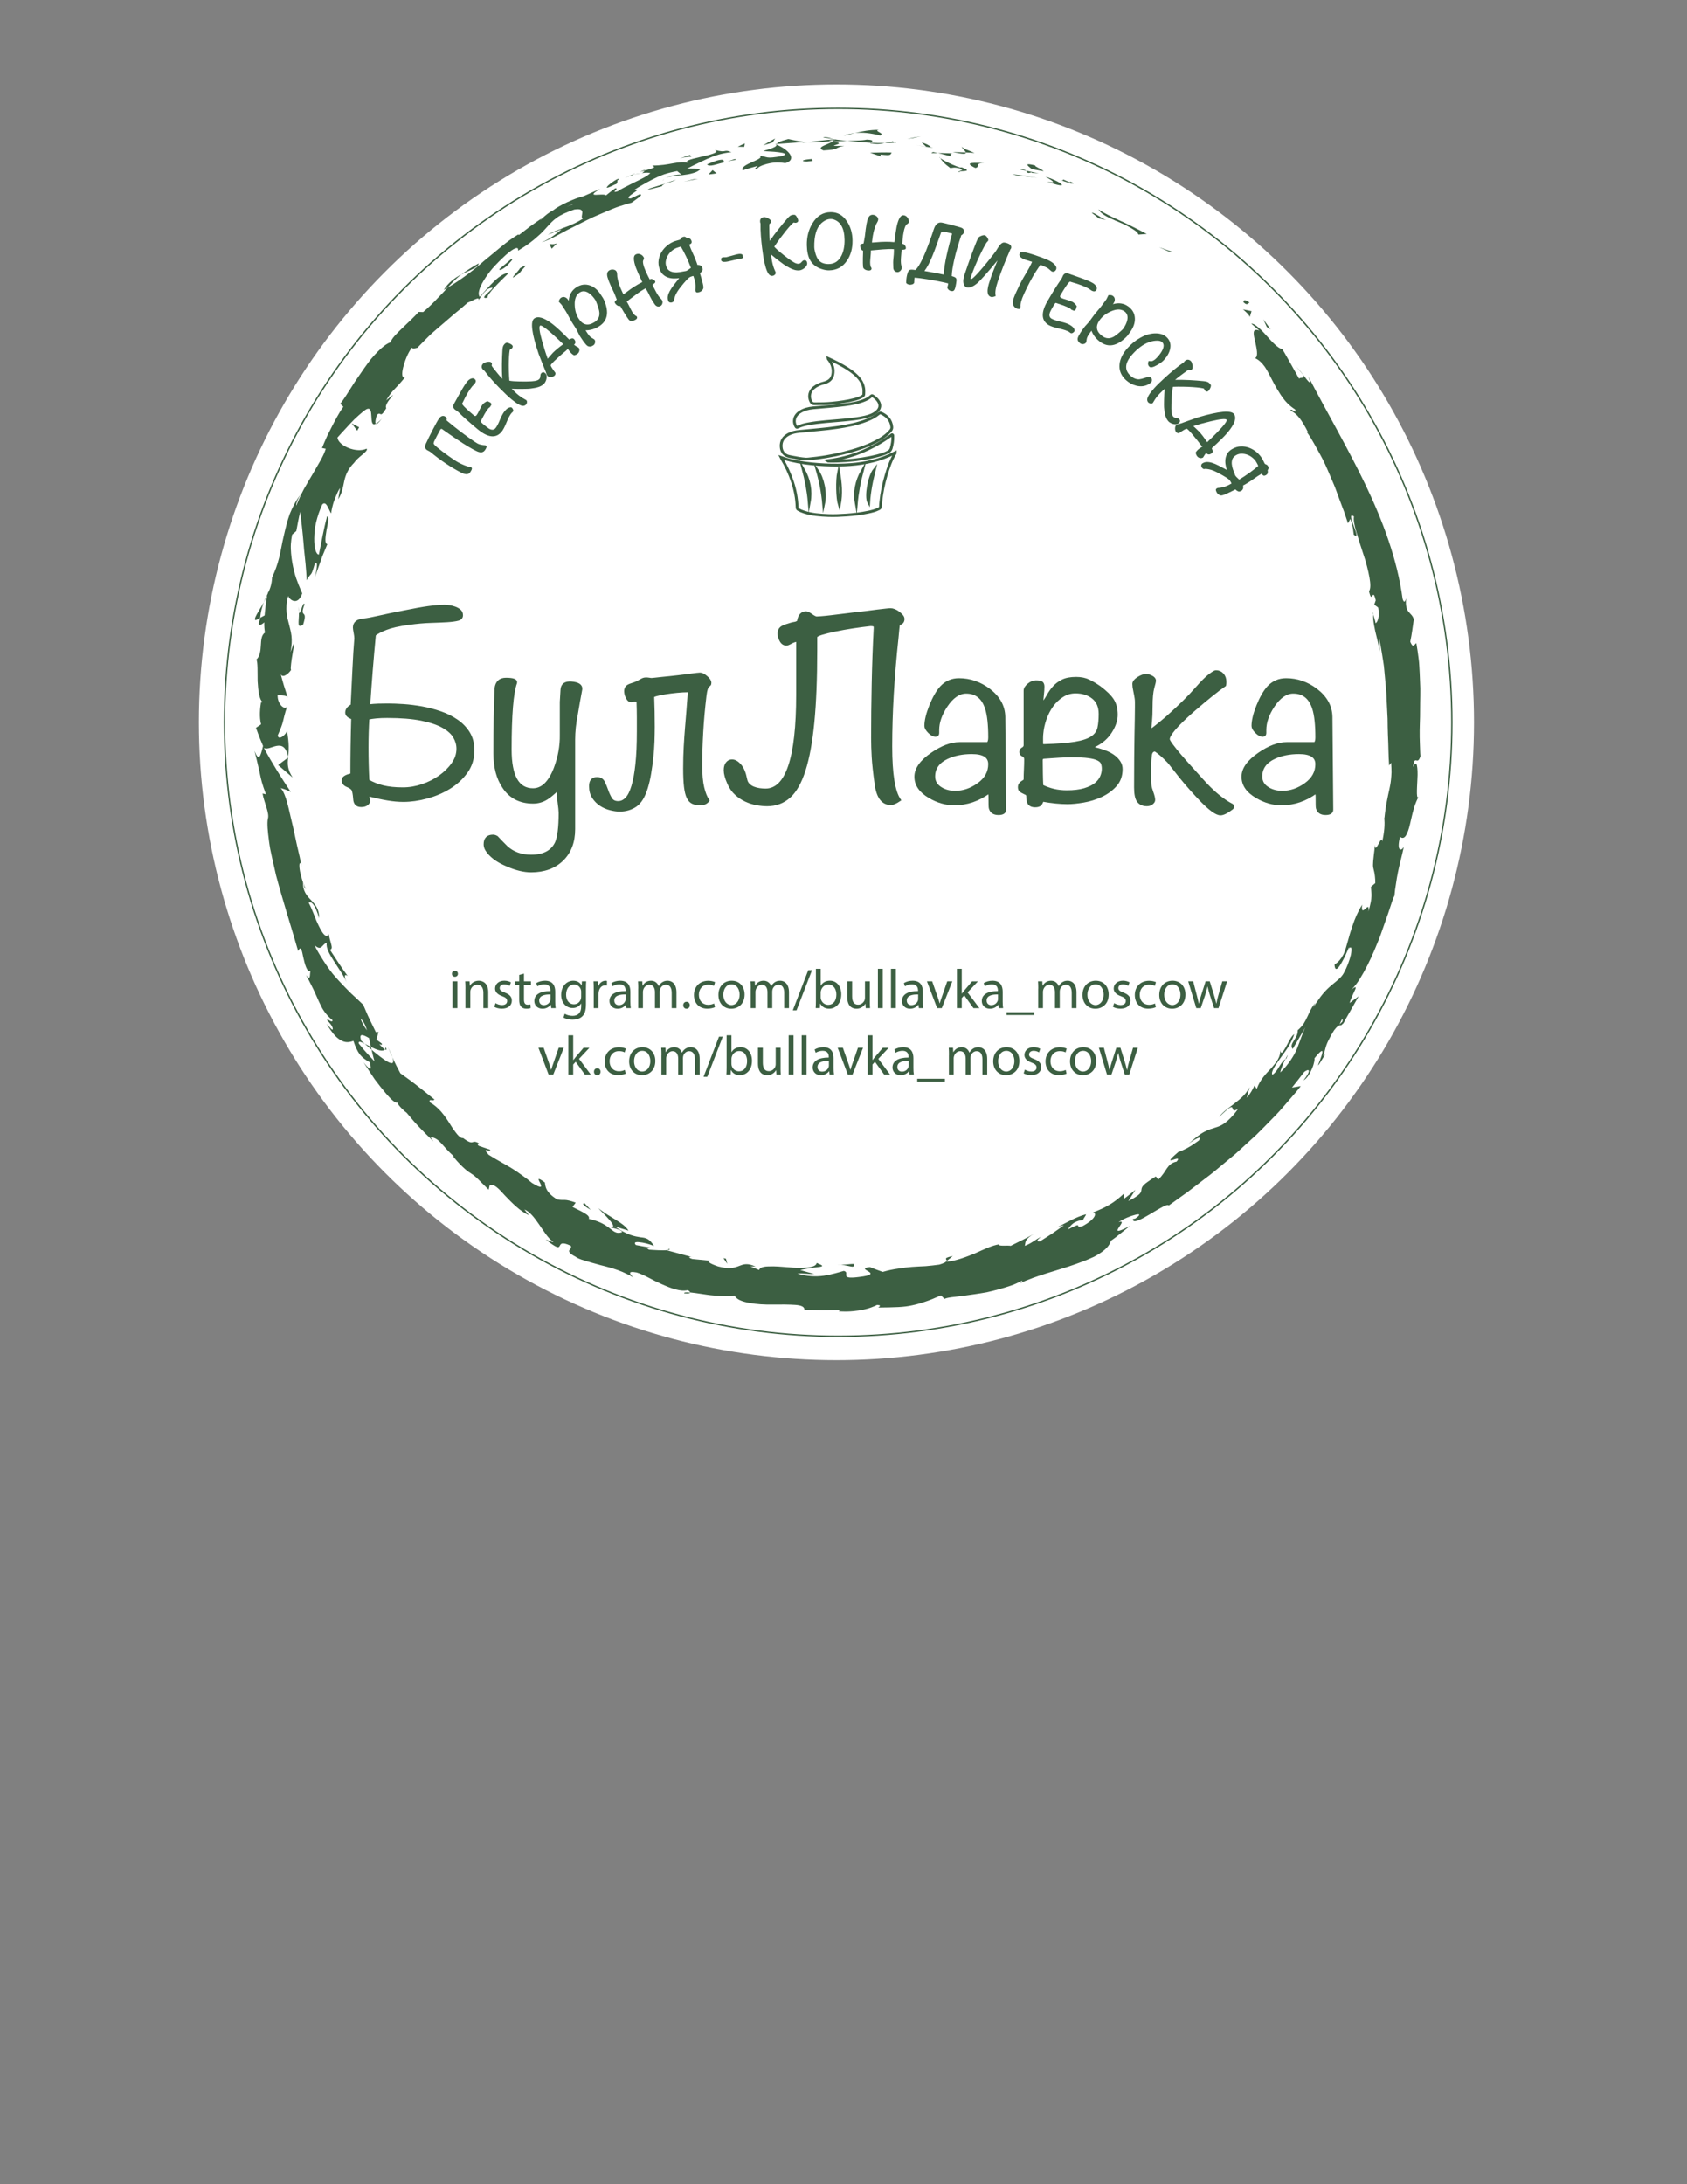 <?xml version="1.0" encoding="utf-8"?>
<!-- Generator: Adobe Illustrator 23.0.1, SVG Export Plug-In . SVG Version: 6.00 Build 0)  -->
<svg version="1.1" id="Слой_1" xmlns="http://www.w3.org/2000/svg" xmlns:xlink="http://www.w3.org/1999/xlink" x="0px" y="0px"
	 width="612px" height="792px" viewBox="0 0 612 792" style="enable-background:new 0 0 612 792;" xml:space="preserve">
<rect x="0" y="0" width="612" height="792" fill="#808080" stroke="none"/>
<style type="text/css">
	.st0{fill:#FFFFFF;}
	.st1{fill:#FFFFFF;stroke:#3C5F42;stroke-miterlimit:10;}
	.st2{fill:#3C5F42;}
	.st3{fill:#3C5F42;stroke:#3C5F42;stroke-miterlimit:10;}
	.st4{fill:none;stroke:#3C5F42;stroke-width:0.5;stroke-miterlimit:10;}
</style>
<circle class="st0" cx="304.07" cy="247.02" r="196.36"/>
<circle class="st0" cx="303.44" cy="261.92" r="231.29"/>
<path class="st1" d="M283.38,165.87c1.33,0.47,2.51,0.83,3.71,1.11c3.2,0.76,6.46,1.17,9.74,1.42c3.17,0.24,6.35,0.31,9.52,0.18
	c5.6-0.22,11.07-1.16,16.25-3.42c0.73-0.32,1.43-0.7,2.17-1.07c0,0.1,0.02,0.16,0,0.2c-1.55,2.47-2.46,5.21-3.29,7.98
	c-0.96,3.21-1.62,6.48-1.96,9.81c-0.05,0.51-0.11,1.02-0.11,1.53c0.01,0.46-0.22,0.69-0.59,0.89c-1.23,0.64-2.57,0.95-3.91,1.23
	c-2.56,0.54-5.15,0.84-7.75,1.02c-2.21,0.15-4.41,0.26-6.62,0.18c-3.01-0.12-6.02-0.33-8.91-1.28c-0.7-0.23-1.37-0.51-2-0.88
	c-0.3-0.17-0.45-0.38-0.46-0.74c-0.09-3.22-0.69-6.34-1.71-9.39c-0.97-2.89-2.23-5.63-3.8-8.24
	C283.59,166.29,283.53,166.16,283.38,165.87z M304.5,183.1c0.8-4.09,0.44-8.02-0.26-11.94C303.6,174.21,303.74,180.56,304.5,183.1z
	 M310.63,182.72c0.35-4.05,1.12-8.03,2.16-11.96C310.69,174.5,309.85,178.47,310.63,182.72z M293.57,182.17
	c0.8-4.29-0.06-8.28-2.17-12.04C292.46,174.08,293.23,178.08,293.57,182.17z M317.21,170.34c-1.94,2.47-3.18,9.75-2.06,11.82
	c0.12-2,0.4-3.98,0.75-5.95C316.25,174.23,316.74,172.29,317.21,170.34z M298.79,182.73c0.89-4.16-0.34-9.31-2.27-12.11
	C297.68,174.62,298.43,178.64,298.79,182.73z"/>
<path class="st1" d="M292.47,166.47c-1.72-0.09-3.4-0.44-5.09-0.74c-0.38-0.07-0.75-0.16-1.12-0.24c-1.72-0.38-2.74-1.62-2.87-3.41
	c-0.17-2.15,0.85-3.59,2.65-4.58c1.21-0.66,2.54-0.92,3.89-1.06c4.59-0.48,9.2-0.77,13.77-1.45c3.6-0.53,7.17-1.21,10.58-2.53
	c1.62-0.63,3.18-1.39,4.53-2.51c0.29-0.24,0.57-0.27,0.9-0.12c2.15,0.98,3.54,2.52,3.81,4.95c0.06,0.52-0.1,0.95-0.44,1.36
	c-1.59,1.88-3.64,3.14-5.81,4.22c-3.56,1.78-7.35,2.95-11.2,3.91c-4.24,1.06-8.54,1.76-12.89,2.16
	C292.94,166.46,292.7,166.46,292.47,166.47z"/>
<path class="st1" d="M300.41,129.96c1.31,0.6,2.54,1.17,3.75,1.82c2.05,1.09,4.06,2.25,5.83,3.77c1.64,1.41,2.97,3.02,3.33,5.25
	c0.11,0.73,0.07,1.46,0.04,2.19c-0.01,0.35-0.25,0.55-0.51,0.73c-0.85,0.56-1.82,0.85-2.79,1.11c-2.74,0.73-5.54,1.1-8.36,1.37
	c-2.06,0.2-4.12,0.23-6.18,0.22c-0.67,0-1.07-0.25-1.37-0.85c-0.88-1.76-0.48-3.72,1.08-4.98c1.07-0.87,2.31-1.38,3.63-1.72
	c1.61-0.41,2.87-1.24,3.24-2.97c0.44-2.05-0.16-3.86-1.41-5.49C300.6,130.31,300.45,130.24,300.41,129.96z"/>
<path class="st1" d="M288.17,152.75c0.03-1.51,0.82-2.58,2.04-3.37c1.45-0.94,3.08-1.32,4.77-1.49c3.85-0.38,7.71-0.59,11.55-1.12
	c2.55-0.35,5.09-0.76,7.48-1.82c0.72-0.32,1.39-0.73,1.97-1.28c0.21-0.2,0.4-0.29,0.67-0.1c0.78,0.55,1.52,1.14,2.03,1.97
	c0.82,1.35,0.61,2.62-0.56,3.68c-1.22,1.11-2.72,1.62-4.27,1.99c-2.53,0.6-5.11,0.85-7.69,1.1c-4.37,0.43-8.78,0.61-13.11,1.43
	c-1.26,0.24-2.5,0.56-3.65,1.13c-0.32,0.16-0.49,0.1-0.66-0.2C288.38,154.08,288.19,153.44,288.17,152.75z"/>
<path class="st1" d="M300.14,167.05c0.75-0.11,1.41-0.19,2.06-0.3c7.73-1.21,14.66-4.32,21-8.84c0.16-0.11,0.31-0.35,0.51-0.27
	c0.24,0.1,0.16,0.38,0.17,0.59c0.06,1.47-0.18,2.91-0.58,4.32c-0.17,0.59-0.5,0.99-1.02,1.28c-1.23,0.68-2.56,1.06-3.9,1.41
	c-3.72,0.96-7.51,1.51-11.34,1.79c-2.06,0.15-4.12,0.22-6.18,0.18C300.64,167.21,300.41,167.26,300.14,167.05z"/>
<g>
	<path class="st2" d="M157.54,161.21c0.23,0.27,0.61,0.63,1.15,1.08c0.54,0.45,1.16,0.94,1.85,1.46c0.69,0.52,1.41,1.05,2.16,1.58
		c0.75,0.53,1.46,1.01,2.1,1.45c0.91,0.62,1.89,1.16,2.93,1.62c1.04,0.47,2.04,0.8,3,0.98c0.06-0.01,0.14,0.02,0.26,0.1
		c0.35,0.24,0.25,0.76-0.3,1.57l-0.15,0.22c-0.59,0.84-1.62,0.89-3.09,0.17c-0.78-0.38-1.69-0.88-2.73-1.49
		c-1.04-0.61-2.06-1.26-3.08-1.94c-1.88-1.26-3.77-2.68-5.66-4.24c-0.12-0.08-0.3-0.18-0.54-0.29c-0.25-0.12-0.42-0.21-0.52-0.28
		c-0.75-0.5-0.92-1.22-0.51-2.15c0.36-0.79,0.78-1.66,1.24-2.59c0.46-0.93,0.91-1.83,1.36-2.69s0.86-1.64,1.24-2.33
		s0.69-1.21,0.91-1.54c0.38-0.57,0.77-0.91,1.18-1.03c0.41-0.12,0.8-0.06,1.16,0.18c0.56,0.38,0.71,0.83,0.44,1.34
		c2.12,1.77,4,3.27,5.65,4.5c1.64,1.24,3.17,2.33,4.58,3.28c0.37,0.25,0.7,0.45,1.01,0.62c0.31,0.17,0.61,0.29,0.9,0.37
		c0.46,0.11,0.81,0.19,1.06,0.22c0.25,0.04,0.46,0.06,0.61,0.06c0.15,0.01,0.27,0.02,0.34,0.03c0.08,0.01,0.15,0.04,0.21,0.09
		c0.35,0.24,0.25,0.76-0.3,1.57c-0.36,0.53-0.8,0.83-1.33,0.88s-1.17-0.11-1.9-0.48c-0.93-0.45-1.97-1.03-3.12-1.72
		c-1.15-0.69-2.46-1.53-3.92-2.51c-1.76-1.18-3.55-2.42-5.36-3.71c-0.23-0.16-0.45-0.08-0.65,0.21c-0.4,0.7-0.8,1.44-1.2,2.22
		c-0.4,0.78-0.76,1.49-1.07,2.13c-0.06,0.16-0.1,0.32-0.13,0.49C157.28,160.83,157.36,161.01,157.54,161.21z"/>
	<path class="st2" d="M185.56,147.72c0.26,0.21,0.44,0.46,0.55,0.73c0.14,0.35,0.12,0.65-0.07,0.88c-0.05,0.06-0.14,0.14-0.25,0.24
		c-0.12,0.1-0.21,0.17-0.26,0.24c-0.55,0.66-1.15,1.79-1.79,3.38c-0.64,1.59-1.24,2.72-1.79,3.38c-2.06,2.48-4.97,2.16-8.73-0.97
		c-2.96-2.46-5.24-4.48-6.84-6.07c-0.22-0.21-0.34-0.32-0.35-0.33c-0.11-0.09-0.28-0.21-0.51-0.35c-0.23-0.14-0.4-0.25-0.49-0.33
		c-0.71-0.59-0.81-1.32-0.29-2.19c0.77-1.37,1.53-2.74,2.29-4.12c1-1.8,1.82-3.08,2.46-3.86c0.37-0.45,0.77-0.78,1.21-0.99
		c0.6-0.28,1.09-0.26,1.48,0.06c0.57,0.47,0.54,1.09-0.08,1.84c-0.08,0.09-0.21,0.22-0.39,0.4c-0.18,0.17-0.31,0.31-0.39,0.4
		c-1.04,1.25-2.18,3.18-3.42,5.8c-0.08,0.14-0.16,0.27-0.22,0.41c-0.06,0.13-0.01,0.31,0.15,0.52c0.6,0.78,1.98,2.07,4.13,3.87
		c0.32,0.27,0.61,0.26,0.85-0.04c0.33-0.4,0.71-1.06,1.14-1.98c0.43-0.92,0.81-1.58,1.14-1.98c0.37-0.45,0.94-0.85,1.7-1.2
		c0.62,0.26,0.99,0.43,1.09,0.52c0.38,0.32,0.5,0.61,0.34,0.87s-0.34,0.53-0.52,0.82c-0.18,0.06-0.36,0.2-0.54,0.41
		c-0.45,0.54-0.92,1.25-1.41,2.12c-0.39,0.75-0.79,1.5-1.2,2.25c-0.06,0.1-0.11,0.2-0.16,0.28c-0.04,0.08,0.01,0.21,0.15,0.38
		c0.25,0.26,0.46,0.46,0.63,0.6c1.19,0.99,1.92,1.55,2.18,1.7c1.02,0.59,1.82,0.54,2.4-0.16c0.49-0.58,1.02-1.59,1.6-3.01
		c0.58-1.42,1.15-2.46,1.7-3.12C183.94,148.04,184.77,147.58,185.56,147.72z"/>
	<path class="st2" d="M196.41,135.28c0.46-0.45,0.95-0.41,1.47,0.11c0.23,0.23,0.36,0.52,0.41,0.86c0.05,0.35,0.03,0.7-0.04,1.07
		c-0.07,0.37-0.19,0.72-0.36,1.05s-0.34,0.59-0.53,0.77c-0.54,0.54-1.21,0.93-2.01,1.19s-1.8,0.45-2.99,0.59
		c-0.2,0.03-0.54,0.05-1.01,0.07c-0.47,0.02-1.03,0.03-1.66,0.03c-0.63,0-1.3,0-2.01,0c-0.71,0-1.39-0.02-2.04-0.05l0.8,0.81
		c0.62,0.63,1.19,1.14,1.72,1.55c0.53,0.41,0.99,0.73,1.39,0.98c0.39,0.24,0.71,0.42,0.95,0.54s0.38,0.19,0.42,0.24
		c0.14,0.14,0.22,0.29,0.24,0.46s0.02,0.32-0.01,0.48s-0.08,0.3-0.16,0.43c-0.08,0.13-0.15,0.24-0.22,0.31
		c-0.23,0.23-0.54,0.36-0.92,0.4c-0.38,0.04-0.92-0.12-1.62-0.49c-0.7-0.36-1.59-0.99-2.67-1.88s-2.43-2.16-4.07-3.82
		c-0.97-0.98-1.96-2.03-2.97-3.15c-1.01-1.12-1.95-2.26-2.82-3.43c-0.1-0.04-0.19-0.1-0.26-0.16c-0.08-0.06-0.13-0.11-0.16-0.14
		c-0.39-0.4-0.58-0.8-0.55-1.19c0.03-0.4,0.21-0.76,0.54-1.08c0.13-0.13,0.32-0.24,0.59-0.35c0.26-0.1,0.55-0.18,0.86-0.24
		c0.31-0.06,0.61-0.07,0.88-0.05c0.28,0.02,0.48,0.11,0.62,0.25c0.13,0.13,0.21,0.26,0.23,0.38c0.03,0.13,0,0.31-0.07,0.55
		c-0.03,0.11-0.02,0.22,0.03,0.33c0.05,0.11,0.19,0.31,0.43,0.61c0.37,0.46,0.68,0.85,0.93,1.17s0.5,0.63,0.74,0.92
		c0.24,0.29,0.49,0.58,0.75,0.89c0.26,0.31,0.57,0.66,0.94,1.06c-0.1-1.76-0.14-3.51-0.12-5.27s0.08-3.44,0.18-5.06
		c0.03-0.6,0.1-1.06,0.21-1.39c0.11-0.33,0.32-0.65,0.63-0.96c0.13-0.13,0.33-0.26,0.62-0.4c0.37,0,0.76,0.11,1.18,0.31
		s0.7,0.38,0.84,0.53c0.21,0.21,0.3,0.43,0.26,0.65c-0.04,0.22-0.16,0.43-0.35,0.62c-0.17,0.17-0.38,0.28-0.64,0.34
		c-0.1,0.16-0.19,0.61-0.26,1.36c-0.08,0.75-0.13,1.67-0.15,2.75c-0.03,1.08-0.03,2.26,0,3.53c0.03,1.27,0.09,2.49,0.18,3.67
		c0.42,0.09,0.92,0.15,1.5,0.19c0.57,0.04,1.16,0.07,1.75,0.08c0.6,0.02,1.17,0.03,1.72,0.03c0.55,0,1.04,0,1.45-0.01
		c1.2-0.01,2.16-0.07,2.86-0.19c0.7-0.12,1.21-0.33,1.52-0.64c0.19-0.18,0.3-0.37,0.35-0.56c0.05-0.19,0.08-0.38,0.09-0.57
		c0.01-0.19,0.03-0.37,0.07-0.55C196.14,135.62,196.24,135.45,196.41,135.28z"/>
	<path class="st2" d="M208.32,123.06c0.6,0.75,0.57,1.4-0.09,1.96c0.37,0.3,0.93,0.64,1.68,1.04c0.26,0.36,0.35,0.75,0.25,1.18
		c-0.09,0.43-0.31,0.79-0.67,1.08c-0.28,0.23-0.68,0.4-1.19,0.53c-0.53-0.24-1.02-0.65-1.47-1.21c-0.11-0.14-0.27-0.35-0.46-0.63
		c-0.2-0.28-0.35-0.48-0.45-0.6c0.09,0.11-0.13,0.37-0.64,0.79c-0.88,0.7-1.88,1.58-3.02,2.62c-1.64,1.47-2.47,2.36-2.48,2.65
		c-0.01,0.29,0.56,1.21,1.72,2.74c0.04,0.46-0.1,0.82-0.42,1.07c-0.33,0.26-0.77,0.4-1.34,0.4c-0.56,0-0.97-0.15-1.22-0.46
		c-0.09-0.11-0.3-0.66-0.63-1.65c-0.58-1.36-1.41-3.43-2.48-6.22c-2.5-7.42-3.06-11.68-1.67-12.8c1.36-1.09,3.62-0.41,6.79,2.03
		c1.42,1.1,3.4,2.94,5.93,5.53c0.48-0.23,0.8-0.36,0.96-0.39C207.78,122.65,208.08,122.76,208.32,123.06z M204.32,124.8
		c-5.06-4.9-7.87-7.14-8.42-6.7c-0.44,0.35-0.18,2.25,0.79,5.69c0.7,2.47,1.36,4.57,2,6.29c0.41-0.51,1.05-1.24,1.91-2.19
		C201.41,127.08,202.64,126.04,204.32,124.8z"/>
	<path class="st2" d="M218.63,107.87c0.24,0.37,0.42,0.72,0.55,1.04c1.83,4.32,1.23,7.45-1.81,9.39c-1.55,0.99-3.2,1.49-4.94,1.48
		l0.34,0.53c0.71,1.14,1.3,1.85,1.79,2.14c0.7,0.39,1.07,0.62,1.13,0.71c0.22,0.34,0.27,0.72,0.17,1.14
		c-0.1,0.42-0.32,0.74-0.66,0.96c-0.76,0.49-1.45,0.54-2.06,0.18c-0.36-0.22-0.84-0.76-1.45-1.6c-0.4-0.55-0.84-1.2-1.31-1.94
		c-0.18-0.29-0.42-0.74-0.71-1.36c-0.29-0.62-0.53-1.09-0.73-1.39l-1.1-1.72c-0.34-0.5-0.78-1.26-1.33-2.31s-0.97-1.8-1.27-2.27
		l-1.46-2.28c-0.02-0.03-0.39-0.44-1.1-1.22c0.18-0.68,0.46-1.15,0.84-1.39c0.45-0.29,0.92-0.35,1.39-0.2
		c0.48,0.16,0.87,0.47,1.17,0.95c0.08,0.12,0.15,0.24,0.23,0.35c0.18-2.18,1.12-3.82,2.82-4.91c1.6-1.02,3.25-1.23,4.95-0.63
		c1.52,0.55,2.81,1.66,3.86,3.31c0.08,0.12,0.19,0.3,0.34,0.53C218.44,107.57,218.56,107.75,218.63,107.87z M216.07,108.93
		c-0.75-1.17-1.56-2.05-2.44-2.65c-1.2-0.8-2.31-0.88-3.32-0.23c-1.3,0.83-1.91,2.34-1.82,4.52c0.06,1.91,0.53,3.57,1.43,4.97
		c1.5,2.35,3.43,2.76,5.79,1.25c1.26-0.81,1.84-1.95,1.73-3.43c-0.05-0.82-0.44-2.13-1.16-3.93
		C216.13,109.08,216.06,108.92,216.07,108.93z"/>
	<path class="st2" d="M233.58,93.42c0.08,0.16,0.04,0.4-0.11,0.73c-0.15,0.32-0.23,0.54-0.22,0.64c-0.03,1.11,0.61,2.95,1.92,5.52
		l0.55,1.04c0.04-0.04,0.1-0.08,0.18-0.12c0.27-0.13,0.6-0.11,0.99,0.08c0.39,0.19,0.66,0.42,0.8,0.71
		c0.11,0.21,0.01,0.45-0.29,0.71c-0.24,0.19-0.49,0.37-0.73,0.56c0.43,0.84,0.87,1.68,1.32,2.54c0.58,1.08,1.1,1.84,1.56,2.28
		c0.37,0.38,0.58,0.64,0.65,0.78c0.18,0.36,0.21,0.75,0.08,1.18c-0.12,0.43-0.36,0.73-0.72,0.91c-0.68,0.34-1.31,0.2-1.88-0.41
		c-0.11-0.13-0.5-0.71-1.17-1.77c-0.23-0.38-0.48-0.84-0.76-1.4l-0.54-1.11c-0.38-0.73-0.72-1.31-1.03-1.74
		c-1.02,0.55-2.19,1.31-3.49,2.29c-1.12,0.84-2.24,1.69-3.35,2.52c0.19,0.2,0.7,1.15,1.54,2.86c0.67,1.37,1.32,2.16,1.95,2.39
		c0.1,0.06,0.17,0.14,0.21,0.23c0.23,0.47-0.01,0.88-0.73,1.23c-0.67,0.33-1.29,0.38-1.87,0.15c-0.36-0.14-1.5-1.89-3.44-5.27
		c-0.38,0.1-0.75,0.02-1.11-0.22s-0.64-0.55-0.83-0.93c-0.11-0.22-0.06-0.42,0.13-0.62c0.19-0.2,0.38-0.38,0.56-0.56
		c-0.1-0.24-0.27-0.68-0.52-1.32c-0.2-0.55-0.38-0.97-0.53-1.28c-1.56-3.16-2.38-5.26-2.46-6.29c-0.06-0.84,0.26-1.44,0.96-1.78
		c0.43-0.21,0.9-0.27,1.42-0.18c0.51,0.09,0.87,0.34,1.08,0.76c0.11,0.22,0.17,0.52,0.18,0.92c0.02,0.53,0.03,0.83,0.05,0.91
		c0.26,1.75,0.9,3.67,1.93,5.75c0.17,0.34,0.27,0.55,0.31,0.62c0.15-0.1,0.54-0.38,1.16-0.84c1.91-1.48,3.8-2.68,5.67-3.6
		c-1.25-2.67-2.02-4.41-2.31-5.23c-0.97-2.74-0.99-4.34-0.05-4.8c0.56-0.28,1.12-0.29,1.69-0.04
		C232.89,92.46,233.31,92.86,233.58,93.42z"/>
	<path class="st2" d="M242.41,109.04c-0.19-0.53-0.24-1.07-0.14-1.63c0.1-0.56,0.32-1.16,0.66-1.8c0.34-0.64,0.81-1.35,1.39-2.12
		c0.59-0.77,1.28-1.64,2.07-2.63c-0.67,0.09-1.36,0.13-2.07,0.11c-0.71-0.02-1.39-0.14-2.03-0.37c-0.64-0.22-1.23-0.57-1.75-1.04
		c-0.52-0.47-0.93-1.12-1.23-1.95c-0.42-1.15-0.54-2.25-0.37-3.33c0.17-1.07,0.53-2.06,1.09-2.96c0.56-0.9,1.25-1.69,2.09-2.35
		c0.83-0.66,1.71-1.16,2.64-1.5c0.32-0.12,0.66-0.22,1.01-0.3c0.35-0.08,0.62-0.16,0.81-0.23c0.17-0.06,0.32-0.22,0.44-0.46
		c0.12-0.25,0.35-0.43,0.67-0.54c0.38-0.14,0.67-0.15,0.89-0.05c0.22,0.1,0.4,0.24,0.55,0.42c0.35-0.02,0.69,0.02,0.99,0.14
		c0.31,0.11,0.54,0.39,0.7,0.82c0.12,0.32,0.12,0.59,0.03,0.82s-0.37,0.42-0.83,0.59c0.39,1.07,0.82,2.12,1.3,3.12
		c0.48,1.01,0.92,2.05,1.3,3.12c0.07,0.19,0.13,0.37,0.2,0.55c0.07,0.18,0.12,0.38,0.18,0.59c0.51-0.01,0.9,0.07,1.19,0.25
		s0.48,0.41,0.58,0.67c0.18,0.51,0.19,0.91,0.01,1.21c-0.18,0.3-0.46,0.58-0.86,0.85c0.49,1.64,0.83,2.9,1.04,3.8
		c0.21,0.9,0.26,1.49,0.15,1.78c-0.09,0.27-0.25,0.52-0.48,0.75c-0.23,0.23-0.47,0.39-0.74,0.49c-0.45,0.16-0.8,0.23-1.04,0.2
		c-0.25-0.03-0.42-0.2-0.54-0.52c-0.05-0.15-0.07-0.31-0.06-0.47c0.01-0.17,0.03-0.39,0.06-0.68c0.04-0.53,0.01-1.15-0.1-1.87
		s-0.33-1.53-0.66-2.43c-0.07-0.02-0.16-0.01-0.28,0.02c-0.12,0.03-0.36,0.12-0.74,0.25c-0.4,0.14-0.91,0.57-1.55,1.27
		c-0.64,0.7-1.37,1.57-2.19,2.61c-0.87,1.12-1.47,2.09-1.79,2.9c-0.32,0.81-0.47,1.42-0.42,1.83c-0.14,0.31-0.42,0.54-0.84,0.69
		c-0.21,0.07-0.45,0.08-0.72,0C242.74,109.61,242.54,109.39,242.41,109.04z M241.72,96.63c0.26,0.72,0.64,1.23,1.15,1.54
		c0.51,0.31,1.08,0.49,1.72,0.56c0.64,0.07,1.33,0.04,2.08-0.08c0.74-0.12,1.5-0.25,2.25-0.4c0.15-0.05,0.37-0.17,0.64-0.34
		c0.28-0.18,0.64-0.44,1.09-0.79c-0.52-1.37-1.09-2.71-1.71-4.03s-1.27-2.54-1.93-3.66c-0.4,0.08-0.88,0.22-1.44,0.43
		c-0.66,0.24-1.28,0.6-1.86,1.09c-0.58,0.49-1.06,1.04-1.43,1.67c-0.37,0.62-0.62,1.29-0.73,1.99
		C241.42,95.29,241.48,95.97,241.72,96.63z"/>
	<path class="st2" d="M269.49,92.57c-0.09,0.06-0.12,0.14-0.1,0.24c0.01,0.06,0.06,0.13,0.13,0.22c0.07,0.09,0.12,0.16,0.13,0.22
		c0.05,0.21-0.25,0.4-0.92,0.56c-0.14,0.03-0.33,0.06-0.57,0.09c-0.24,0.03-0.43,0.06-0.57,0.09c-0.33,0.08-0.83,0.2-1.51,0.36
		s-1.18,0.28-1.54,0.36c-1.79,0.43-2.77,0.31-2.93-0.36c-0.13-0.56,0.05-0.91,0.56-1.03c0.16-0.04,0.39-0.05,0.71-0.04
		c0.32,0.01,0.56-0.01,0.71-0.05c0.41-0.1,1.02-0.26,1.84-0.5c0.82-0.23,1.43-0.4,1.84-0.5C268.49,91.94,269.23,92.05,269.49,92.57z
		"/>
	<path class="st2" d="M291.73,94.37c0.64-0.08,1,0.25,1.09,0.99c0.04,0.32-0.03,0.63-0.2,0.93c-0.18,0.3-0.4,0.58-0.69,0.83
		c-0.28,0.25-0.59,0.45-0.92,0.61c-0.33,0.16-0.63,0.26-0.89,0.29c-0.75,0.09-1.53,0-2.32-0.29c-0.79-0.29-1.7-0.74-2.73-1.36
		c-0.17-0.1-0.46-0.29-0.84-0.56c-0.39-0.28-0.83-0.6-1.33-0.99c-0.5-0.38-1.03-0.79-1.59-1.23c-0.56-0.44-1.09-0.87-1.58-1.29
		l0.14,1.13c0.11,0.88,0.25,1.64,0.42,2.28s0.34,1.18,0.5,1.62c0.16,0.43,0.31,0.77,0.43,1.01c0.12,0.24,0.18,0.39,0.19,0.45
		c0.03,0.2,0,0.37-0.09,0.51c-0.08,0.14-0.19,0.27-0.3,0.37c-0.12,0.11-0.25,0.19-0.39,0.25c-0.14,0.06-0.27,0.09-0.37,0.11
		c-0.32,0.04-0.64-0.04-0.97-0.25s-0.66-0.66-0.99-1.38c-0.33-0.72-0.65-1.76-0.96-3.12c-0.31-1.37-0.6-3.2-0.89-5.51
		c-0.17-1.37-0.31-2.81-0.42-4.31c-0.11-1.5-0.16-2.98-0.13-4.43c-0.05-0.09-0.09-0.19-0.11-0.29c-0.02-0.1-0.04-0.17-0.04-0.21
		c-0.07-0.56,0.03-0.98,0.3-1.28c0.27-0.29,0.63-0.47,1.09-0.53c0.18-0.02,0.4,0.01,0.68,0.08c0.27,0.08,0.55,0.19,0.83,0.34
		c0.28,0.15,0.52,0.31,0.73,0.5s0.32,0.38,0.34,0.58c0.02,0.18,0,0.33-0.05,0.45c-0.06,0.12-0.19,0.25-0.39,0.4
		c-0.09,0.07-0.15,0.17-0.18,0.28c-0.03,0.11-0.04,0.36-0.03,0.75c0.01,0.58,0.02,1.08,0.02,1.5c0,0.41,0.01,0.81,0.02,1.18
		c0.01,0.37,0.03,0.76,0.05,1.16c0.02,0.4,0.05,0.87,0.1,1.41c0.99-1.45,2.04-2.87,3.13-4.24c1.09-1.38,2.17-2.67,3.23-3.89
		c0.39-0.45,0.73-0.77,1.02-0.97c0.29-0.2,0.65-0.32,1.09-0.38c0.18-0.02,0.42,0,0.73,0.06c0.29,0.23,0.54,0.55,0.74,0.97
		c0.2,0.42,0.32,0.73,0.34,0.93c0.04,0.3-0.03,0.52-0.19,0.67c-0.16,0.15-0.38,0.24-0.66,0.28c-0.24,0.03-0.48-0.01-0.71-0.12
		c-0.17,0.06-0.52,0.37-1.04,0.91c-0.52,0.55-1.12,1.24-1.8,2.08c-0.68,0.84-1.4,1.77-2.16,2.79c-0.75,1.02-1.45,2.03-2.1,3.01
		c0.28,0.33,0.64,0.68,1.07,1.07s0.88,0.76,1.33,1.14s0.91,0.74,1.34,1.08c0.44,0.34,0.82,0.63,1.15,0.87
		c0.96,0.73,1.75,1.26,2.38,1.6c0.63,0.34,1.16,0.48,1.6,0.42c0.26-0.03,0.47-0.11,0.62-0.23c0.16-0.12,0.3-0.25,0.42-0.4
		c0.12-0.15,0.25-0.28,0.39-0.4C291.31,94.47,291.49,94.4,291.73,94.37z"/>
	<path class="st2" d="M309.27,87.16c0.04,2.88-0.63,5.34-2.02,7.37c-1.55,2.29-3.7,3.45-6.47,3.5c-0.78,0.01-1.63-0.12-2.53-0.41
		c-2.01-0.61-3.46-1.7-4.35-3.27c-0.76-1.35-1.16-3.17-1.2-5.45c-0.05-2.96,0.62-5.59,2.01-7.88c1.6-2.69,3.8-4.06,6.61-4.1
		c2.46-0.04,4.45,1.08,5.94,3.36C308.56,82.24,309.23,84.53,309.27,87.16z M306.38,86.93c-0.06-4.17-1.45-6.64-4.14-7.42
		c-0.28-0.08-0.6-0.11-0.96-0.1c-1.12,0.02-2.24,0.54-3.34,1.55c-1.76,1.65-2.61,4.56-2.54,8.73c0.01,0.38,0.09,0.91,0.26,1.59
		c0.36,1.54,0.89,2.64,1.58,3.31c0.79,0.79,1.94,1.17,3.44,1.15c2.04-0.03,3.57-1.05,4.58-3.05
		C306.04,91.11,306.42,89.19,306.38,86.93z"/>
	<path class="st2" d="M329.71,80.59c-0.02,0.18-0.18,0.36-0.48,0.56c-0.3,0.19-0.48,0.34-0.53,0.43c-0.62,0.93-1.05,2.82-1.3,5.7
		l-0.09,1.17c0.06-0.01,0.13-0.02,0.21-0.01c0.3,0.03,0.57,0.23,0.8,0.59c0.24,0.37,0.34,0.71,0.3,1.03
		c-0.02,0.24-0.23,0.39-0.62,0.45c-0.3,0.03-0.61,0.06-0.92,0.09c-0.08,0.94-0.15,1.89-0.23,2.85c-0.08,1.22-0.04,2.14,0.12,2.76
		c0.11,0.51,0.16,0.85,0.14,1.01c-0.04,0.4-0.23,0.75-0.56,1.05s-0.7,0.43-1.1,0.39c-0.76-0.08-1.21-0.52-1.38-1.35
		c-0.02-0.16-0.04-0.87-0.06-2.12c0-0.44,0.04-0.97,0.1-1.59l0.12-1.23c0.06-0.82,0.08-1.49,0.05-2.02
		c-1.16-0.08-2.55-0.04-4.18,0.09c-1.4,0.12-2.79,0.24-4.18,0.37c0.05,0.27-0.01,1.35-0.2,3.24c-0.15,1.51-0.02,2.54,0.39,3.06
		c0.05,0.11,0.07,0.21,0.06,0.31c-0.05,0.52-0.48,0.74-1.27,0.66c-0.74-0.07-1.29-0.36-1.67-0.86c-0.23-0.31-0.27-2.4-0.12-6.29
		c-0.37-0.12-0.65-0.38-0.83-0.78c-0.18-0.4-0.25-0.81-0.21-1.23c0.02-0.24,0.17-0.39,0.44-0.45c0.27-0.06,0.53-0.12,0.77-0.18
		c0.05-0.26,0.13-0.72,0.26-1.39c0.12-0.57,0.19-1.03,0.23-1.37c0.35-3.51,0.77-5.72,1.24-6.64c0.4-0.75,0.98-1.08,1.76-1
		c0.48,0.05,0.91,0.25,1.3,0.6c0.39,0.35,0.56,0.76,0.51,1.21c-0.02,0.24-0.13,0.53-0.33,0.87c-0.27,0.46-0.42,0.72-0.44,0.8
		c-0.71,1.62-1.17,3.59-1.41,5.9c-0.04,0.38-0.06,0.61-0.07,0.69c0.18,0,0.66-0.03,1.43-0.1c2.4-0.24,4.64-0.26,6.71-0.05
		c0.35-2.92,0.62-4.81,0.81-5.66c0.63-2.84,1.46-4.2,2.5-4.1c0.62,0.06,1.1,0.35,1.45,0.86C329.63,79.4,329.77,79.97,329.71,80.59z"
		/>
	<path class="st2" d="M329.78,98.04c0.16-0.17,0.42-0.26,0.78-0.27c0.36-0.01,0.86,0.03,1.5,0.13c0.4-0.34,0.82-0.86,1.25-1.55
		c0.43-0.69,0.86-1.49,1.29-2.38c0.43-0.89,0.86-1.84,1.27-2.86c0.41-1.02,0.79-2.01,1.15-2.99c0.36-0.98,0.69-1.89,0.98-2.74
		c0.29-0.85,0.53-1.57,0.72-2.16c0.2-0.63,0.43-1.13,0.68-1.48c0.25-0.35,0.52-0.62,0.81-0.79c0.28-0.17,0.57-0.26,0.85-0.27
		c0.28-0.01,0.55,0.01,0.8,0.07c0.21,0.05,0.59,0.14,1.14,0.27c0.54,0.13,1.15,0.28,1.81,0.45c0.66,0.17,1.33,0.34,1.99,0.52
		c0.67,0.18,1.23,0.34,1.69,0.48c0.63,0.2,1,0.49,1.1,0.86c0.1,0.37,0.12,0.7,0.06,1c-0.04,0.16-0.13,0.32-0.28,0.51
		c-0.15,0.18-0.37,0.33-0.64,0.46c-0.5,1.49-0.96,2.97-1.4,4.43c-0.44,1.46-0.85,3.06-1.23,4.78c-0.21,0.94-0.39,1.88-0.55,2.82
		c-0.16,0.94-0.25,1.87-0.29,2.78c0.79,0.22,1.29,0.44,1.48,0.67c0.2,0.23,0.28,0.55,0.25,0.98c-0.04,0.36-0.09,0.73-0.15,1.1
		c-0.06,0.38-0.13,0.71-0.19,1c-0.09,0.43-0.2,0.77-0.3,1.01c-0.11,0.24-0.23,0.42-0.38,0.53c-0.15,0.11-0.31,0.17-0.48,0.17
		c-0.17,0-0.38-0.02-0.61-0.07c-0.1-0.02-0.22-0.08-0.37-0.16c-0.15-0.08-0.28-0.19-0.41-0.31c-0.13-0.12-0.23-0.26-0.32-0.43
		c-0.09-0.16-0.12-0.33-0.1-0.51c0.05-0.13,0.09-0.27,0.13-0.4c0.04-0.13,0.08-0.28,0.11-0.44c0.02-0.08,0.03-0.16,0.05-0.23
		c0.02-0.08,0.02-0.16,0.02-0.24c-0.29-0.08-0.6-0.16-0.93-0.24s-0.71-0.16-1.14-0.25c-0.72-0.16-1.56-0.33-2.5-0.51
		c-0.95-0.18-1.89-0.34-2.85-0.49c-0.95-0.15-1.85-0.28-2.7-0.4c-0.85-0.12-1.53-0.19-2.06-0.23c-0.06,0.25-0.1,0.55-0.12,0.88
		c-0.02,0.33-0.04,0.67-0.06,1.02c-0.14,0.28-0.4,0.47-0.78,0.58c-0.37,0.11-0.75,0.13-1.12,0.04c-0.47-0.1-0.8-0.31-1-0.62
		c0-0.35,0.02-0.78,0.07-1.29c0.05-0.51,0.13-1.02,0.25-1.53c0.08-0.35,0.18-0.68,0.29-0.98C329.48,98.44,329.62,98.21,329.78,98.04
		z M335.36,98.26c1.13,0.19,2.31,0.4,3.55,0.63c1.24,0.23,2.39,0.46,3.45,0.67c0.07-1.15,0.2-2.3,0.37-3.43
		c0.18-1.13,0.4-2.28,0.66-3.46c0.16-0.74,0.32-1.44,0.48-2.08c0.15-0.64,0.31-1.28,0.47-1.9c0.16-0.62,0.33-1.26,0.5-1.91
		c0.17-0.65,0.37-1.35,0.57-2.1c-0.14-0.03-0.33-0.07-0.57-0.13c-0.25-0.05-0.5-0.12-0.76-0.18c-0.26-0.07-0.52-0.13-0.76-0.18
		c-0.25-0.05-0.44-0.1-0.57-0.13c-0.39-0.09-0.7-0.11-0.92-0.08c-0.22,0.03-0.38,0.18-0.48,0.45c-0.6,1.69-1.15,3.24-1.66,4.64
		c-0.5,1.4-0.99,2.66-1.46,3.8c-0.47,1.14-0.93,2.15-1.4,3.03C336.38,96.79,335.88,97.57,335.36,98.26z"/>
	<path class="st2" d="M349.95,99.43c0.43-1.25,0.86-2.53,1.32-3.82c0.45-1.3,0.89-2.53,1.32-3.69c0.43-1.17,0.83-2.23,1.22-3.21
		c0.38-0.97,0.72-1.75,1.01-2.35c0.08-0.17,0.22-0.32,0.42-0.46c0.21-0.14,0.44-0.26,0.7-0.37c0.26-0.1,0.51-0.18,0.76-0.22
		c0.25-0.04,0.46-0.04,0.63,0.02c0.11,0.04,0.25,0.13,0.41,0.28c0.16,0.15,0.3,0.32,0.43,0.51c0.12,0.19,0.22,0.38,0.3,0.58
		s0.08,0.36,0.04,0.49c-0.05,0.15-0.12,0.26-0.21,0.33s-0.18,0.16-0.28,0.27c-0.19,0.23-0.5,0.77-0.96,1.6
		c-0.45,0.83-0.96,1.83-1.52,3.01c-0.56,1.17-1.14,2.47-1.74,3.88c-0.6,1.42-1.14,2.83-1.61,4.23c-0.14,0.4-0.13,0.62,0.02,0.67
		c0.17,0.06,0.49-0.12,0.96-0.54c0.47-0.42,1.02-0.98,1.64-1.66c0.62-0.69,1.29-1.45,1.99-2.29s1.36-1.65,1.99-2.43
		c0.62-0.78,1.18-1.48,1.65-2.1c0.48-0.62,0.8-1.05,0.96-1.29c0.46-0.78,0.84-1.38,1.17-1.81c0.33-0.43,0.63-0.73,0.91-0.9
		c0.28-0.17,0.57-0.24,0.87-0.21c0.3,0.03,0.64,0.1,1.01,0.23c0.67,0.23,1.1,0.5,1.31,0.83c0.21,0.33,0.24,0.7,0.1,1.11l-0.23,0.3
		c-0.54,1.21-1.02,2.33-1.45,3.36c-0.42,1.03-0.82,2-1.18,2.92c-0.36,0.91-0.7,1.79-1,2.65s-0.59,1.7-0.89,2.56
		c-0.86,2.52-1.12,4.33-0.79,5.41c-0.38,0.19-0.73,0.3-1.04,0.35c-0.31,0.04-0.55,0.03-0.72-0.02c-0.53-0.18-0.88-0.52-1.04-1
		c-0.16-0.49-0.21-1.05-0.14-1.7c0.07-0.64,0.21-1.32,0.43-2.04c0.21-0.72,0.43-1.41,0.66-2.08c0.15-0.46,0.34-0.96,0.54-1.5
		s0.42-1.1,0.65-1.67c0.23-0.57,0.45-1.13,0.67-1.69c0.22-0.56,0.43-1.07,0.63-1.53c-1.91,2.31-3.44,4.11-4.58,5.38
		s-2.01,2.18-2.59,2.72c-0.78,0.69-1.53,1.17-2.24,1.46c-0.71,0.29-1.31,0.35-1.81,0.18c-0.59-0.2-0.97-0.71-1.14-1.51
		S349.5,100.76,349.95,99.43z"/>
	<path class="st2" d="M383.12,97.75c-0.14,0.31-0.36,0.54-0.65,0.68c-0.29,0.14-0.59,0.14-0.88,0.01c-0.16-0.07-0.44-0.29-0.81-0.65
		c-0.38-0.36-0.71-0.6-1-0.74c-0.79-0.36-1.42-0.64-1.89-0.86c-0.27-0.12-0.43-0.17-0.48-0.14c-0.05,0.03-0.16,0.2-0.34,0.49
		c-0.28,0.42-0.7,1.06-1.26,1.9c-1.48,2.32-2.92,5.04-4.34,8.16c-0.96,2.12-1.38,3.68-1.24,4.69l-0.33,0.74
		c-0.43,0.02-0.75-0.01-0.95-0.1c-1.17-0.53-1.67-1.44-1.5-2.73c0.08-0.62,0.48-1.71,1.19-3.26c0.82-1.8,1.5-3.19,2.03-4.16
		c0.22-0.43,0.8-1.43,1.74-3.01c0.73-1.23,1.29-2.24,1.65-3.04l0.36-0.79c-0.26-0.1-0.79-0.26-1.57-0.49
		c-0.65-0.18-1.16-0.36-1.55-0.54c-1.27-0.58-1.73-1.24-1.39-1.99c0.14-0.31,0.32-0.45,0.52-0.42c0.46-0.28,2.05,0.03,4.77,0.92
		c2.1,0.7,3.78,1.33,5.02,1.89c0.88,0.4,1.59,0.86,2.15,1.38C383.15,96.42,383.41,97.11,383.12,97.75z"/>
	<path class="st2" d="M389.85,120.01c-0.17,0.29-0.38,0.51-0.63,0.66c-0.32,0.2-0.62,0.22-0.88,0.07c-0.07-0.04-0.16-0.11-0.28-0.21
		c-0.11-0.1-0.21-0.17-0.28-0.21c-0.75-0.43-1.96-0.83-3.63-1.2c-1.67-0.37-2.88-0.77-3.63-1.2c-2.79-1.62-2.96-4.54-0.5-8.77
		c1.93-3.33,3.55-5.91,4.85-7.75c0.17-0.25,0.26-0.38,0.27-0.4c0.07-0.12,0.16-0.31,0.26-0.56c0.1-0.25,0.18-0.43,0.24-0.54
		c0.46-0.8,1.17-1.01,2.11-0.65c1.48,0.53,2.96,1.06,4.44,1.57c1.94,0.69,3.34,1.28,4.21,1.79c0.5,0.29,0.89,0.64,1.17,1.03
		c0.38,0.54,0.44,1.03,0.19,1.47c-0.37,0.64-0.98,0.71-1.83,0.22c-0.1-0.06-0.26-0.17-0.46-0.32c-0.2-0.15-0.35-0.26-0.46-0.32
		c-1.4-0.82-3.5-1.62-6.29-2.4c-0.15-0.06-0.29-0.11-0.44-0.15c-0.14-0.04-0.3,0.04-0.49,0.24c-0.67,0.72-1.71,2.29-3.12,4.72
		c-0.21,0.36-0.15,0.64,0.18,0.83c0.45,0.26,1.17,0.53,2.15,0.79c0.98,0.27,1.69,0.53,2.15,0.79c0.5,0.29,0.99,0.78,1.47,1.48
		c-0.15,0.66-0.26,1.04-0.33,1.17c-0.25,0.43-0.52,0.59-0.8,0.48c-0.28-0.12-0.58-0.24-0.89-0.38c-0.09-0.17-0.25-0.32-0.5-0.46
		c-0.61-0.35-1.38-0.7-2.32-1.04c-0.8-0.26-1.61-0.53-2.41-0.81c-0.11-0.04-0.22-0.08-0.3-0.11c-0.09-0.03-0.21,0.04-0.35,0.21
		c-0.22,0.29-0.38,0.53-0.49,0.72c-0.77,1.33-1.21,2.15-1.31,2.44c-0.41,1.11-0.23,1.88,0.55,2.34c0.66,0.38,1.74,0.74,3.23,1.08
		c1.5,0.34,2.62,0.72,3.36,1.15C389.27,118.47,389.86,119.21,389.85,120.01z"/>
	<path class="st2" d="M409.3,121.34c-0.26,0.36-0.51,0.65-0.76,0.89c-3.35,3.29-6.49,3.87-9.41,1.75c-1.49-1.08-2.55-2.44-3.18-4.06
		l-0.37,0.51c-0.81,1.07-1.25,1.89-1.33,2.45c-0.1,0.79-0.19,1.23-0.24,1.31c-0.24,0.32-0.57,0.52-1,0.58
		c-0.43,0.06-0.8-0.03-1.13-0.26c-0.73-0.53-1.04-1.15-0.92-1.86c0.08-0.41,0.4-1.06,0.96-1.94c0.37-0.57,0.81-1.22,1.33-1.93
		c0.2-0.28,0.54-0.66,1.01-1.16c0.47-0.5,0.81-0.89,1.03-1.19l1.2-1.65c0.34-0.5,0.89-1.19,1.66-2.08c0.77-0.89,1.32-1.56,1.65-2.02
		l1.59-2.19c0.02-0.03,0.27-0.52,0.73-1.47c0.7-0.09,1.24,0,1.61,0.27c0.43,0.31,0.66,0.72,0.69,1.23c0.03,0.5-0.12,0.98-0.45,1.44
		c-0.08,0.11-0.17,0.23-0.25,0.34c2.09-0.63,3.96-0.36,5.6,0.83c1.54,1.12,2.34,2.58,2.39,4.38c0.04,1.62-0.52,3.22-1.67,4.81
		c-0.08,0.11-0.21,0.28-0.37,0.51C409.51,121.06,409.39,121.23,409.3,121.34z M407.37,119.34c0.81-1.12,1.34-2.2,1.57-3.24
		c0.31-1.41-0.03-2.47-1-3.18c-1.25-0.91-2.87-0.92-4.87-0.04c-1.76,0.75-3.13,1.8-4.11,3.15c-1.64,2.25-1.32,4.2,0.95,5.85
		c1.21,0.88,2.49,1,3.82,0.36c0.75-0.35,1.83-1.19,3.24-2.51C407.25,119.46,407.38,119.33,407.37,119.34z"/>
	<path class="st2" d="M417.6,138.62c-0.25,0.28-0.63,0.56-1.14,0.82c-1.25,0.65-2.65,0.79-4.18,0.43c-1.39-0.34-2.65-1.01-3.77-2.01
		c-1.83-1.65-2.62-3.6-2.36-5.87c0.23-1.97,1.21-3.91,2.92-5.81c1.42-1.58,2.99-2.84,4.73-3.78c1.97-1.08,3.89-1.59,5.77-1.52
		c1.48,0.06,2.66,0.49,3.54,1.28c1.27,1.14,1.73,2.55,1.4,4.25c-0.27,1.38-1.01,2.74-2.23,4.1c-0.55,0.61-1.39,1.24-2.54,1.88
		c-1.39,0.8-2.32,0.99-2.78,0.57c-0.52-0.47-0.62-1.15-0.3-2.05c0.24,0.03,0.61,0.05,1.09,0.05c0.59-0.06,1.32-0.57,2.17-1.52
		c0.83-0.92,1.43-1.79,1.82-2.61c0.57-1.24,0.52-2.16-0.17-2.78c-0.48-0.43-1.27-0.59-2.39-0.49c-0.85,0.07-1.67,0.26-2.48,0.56
		c-2.01,0.77-3.98,2.22-5.89,4.35c-2.78,3.1-3.01,5.69-0.68,7.78c1,0.9,2.04,1.32,3.13,1.28c0.46-0.04,1.29-0.25,2.47-0.63
		c0.83-0.3,1.43-0.28,1.78,0.04c0.24,0.21,0.36,0.5,0.38,0.84C417.89,138.11,417.8,138.39,417.6,138.62z"/>
	<path class="st2" d="M427.79,152c0.43,0.47,0.37,0.96-0.17,1.46c-0.24,0.22-0.53,0.34-0.88,0.37c-0.35,0.03-0.71,0.01-1.07-0.08
		c-0.37-0.09-0.71-0.22-1.04-0.4c-0.33-0.18-0.58-0.36-0.75-0.56c-0.51-0.56-0.88-1.25-1.11-2.06c-0.22-0.81-0.38-1.81-0.47-3.01
		c-0.02-0.2-0.03-0.54-0.03-1.01c0-0.47,0.01-1.03,0.03-1.66c0.02-0.63,0.05-1.3,0.08-2.01c0.03-0.71,0.08-1.39,0.14-2.04
		l-0.84,0.77c-0.65,0.59-1.19,1.15-1.62,1.66c-0.43,0.51-0.77,0.96-1.03,1.35c-0.26,0.38-0.45,0.7-0.57,0.93
		c-0.12,0.24-0.21,0.37-0.25,0.41c-0.15,0.13-0.3,0.21-0.47,0.22c-0.16,0.01-0.32,0-0.48-0.03c-0.15-0.04-0.3-0.1-0.43-0.18
		c-0.13-0.08-0.23-0.16-0.3-0.24c-0.22-0.24-0.34-0.55-0.36-0.93c-0.03-0.38,0.16-0.92,0.55-1.6c0.39-0.68,1.06-1.55,1.99-2.59
		c0.93-1.04,2.26-2.34,3.98-3.91c1.02-0.93,2.11-1.88,3.27-2.84c1.16-0.96,2.34-1.85,3.54-2.68c0.05-0.1,0.1-0.18,0.17-0.26
		c0.07-0.08,0.12-0.13,0.15-0.15c0.42-0.38,0.82-0.54,1.21-0.5s0.75,0.24,1.06,0.58c0.12,0.13,0.23,0.33,0.32,0.6
		c0.09,0.27,0.16,0.56,0.21,0.87c0.04,0.31,0.04,0.61,0.01,0.88c-0.03,0.28-0.12,0.48-0.27,0.62c-0.13,0.12-0.27,0.19-0.39,0.22
		c-0.13,0.02-0.31-0.01-0.55-0.09c-0.11-0.03-0.22-0.03-0.33,0.02c-0.11,0.04-0.32,0.18-0.62,0.41c-0.47,0.35-0.87,0.64-1.21,0.88
		c-0.34,0.24-0.65,0.47-0.95,0.7c-0.29,0.23-0.6,0.47-0.92,0.71c-0.32,0.25-0.68,0.55-1.09,0.9c1.76-0.03,3.52,0,5.27,0.09
		s3.44,0.22,5.04,0.38c0.59,0.05,1.05,0.14,1.38,0.27c0.33,0.12,0.64,0.34,0.94,0.67c0.12,0.13,0.25,0.34,0.38,0.63
		c-0.02,0.37-0.14,0.76-0.36,1.16c-0.23,0.41-0.41,0.68-0.56,0.81c-0.22,0.2-0.44,0.28-0.66,0.24c-0.22-0.04-0.42-0.17-0.61-0.38
		c-0.16-0.18-0.26-0.4-0.31-0.65c-0.15-0.11-0.6-0.21-1.35-0.32s-1.66-0.19-2.74-0.27s-2.26-0.12-3.53-0.14
		c-1.27-0.02-2.49-0.01-3.67,0.03c-0.1,0.42-0.19,0.92-0.25,1.49c-0.06,0.57-0.11,1.15-0.16,1.75c-0.04,0.59-0.08,1.17-0.1,1.72
		c-0.03,0.55-0.04,1.03-0.05,1.44c-0.04,1.2-0.02,2.16,0.07,2.86s0.28,1.22,0.58,1.55c0.17,0.19,0.36,0.32,0.55,0.38
		c0.19,0.06,0.38,0.1,0.57,0.11c0.19,0.02,0.37,0.05,0.55,0.09C427.46,151.71,427.63,151.82,427.79,152z"/>
	<path class="st2" d="M439.52,164.39c-0.77,0.57-1.42,0.52-1.95-0.17c-0.31,0.35-0.68,0.9-1.11,1.64c-0.37,0.24-0.76,0.31-1.19,0.21
		c-0.43-0.11-0.78-0.35-1.05-0.72c-0.21-0.29-0.37-0.69-0.48-1.21c0.27-0.52,0.69-0.99,1.27-1.42c0.15-0.11,0.36-0.25,0.65-0.44
		c0.29-0.19,0.49-0.33,0.62-0.42c-0.11,0.08-0.37-0.14-0.76-0.67c-0.67-0.9-1.5-1.95-2.49-3.13c-1.41-1.7-2.25-2.57-2.54-2.59
		c-0.29-0.02-1.23,0.51-2.81,1.61c-0.46,0.02-0.81-0.14-1.05-0.46c-0.25-0.34-0.36-0.79-0.34-1.35c0.02-0.56,0.19-0.96,0.51-1.2
		c0.11-0.08,0.67-0.27,1.68-0.56c1.38-0.52,3.49-1.26,6.31-2.23c7.51-2.2,11.8-2.59,12.86-1.15c1.03,1.4,0.27,3.64-2.3,6.7
		c-1.15,1.37-3.08,3.27-5.76,5.71c0.21,0.49,0.33,0.82,0.35,0.98C439.96,163.87,439.83,164.17,439.52,164.39z M437.94,160.33
		c5.11-4.86,7.45-7.57,7.04-8.13c-0.33-0.45-2.24-0.27-5.71,0.55c-2.5,0.6-4.62,1.18-6.37,1.75c0.49,0.43,1.19,1.1,2.11,2
		C435.79,157.33,436.77,158.61,437.94,160.33z"/>
	<path class="st2" d="M436.32,167.95c0.48-0.28,1.01-0.43,1.57-0.43c0.57,0,1.2,0.1,1.89,0.32c0.7,0.22,1.47,0.55,2.33,0.99
		c0.86,0.44,1.85,0.96,2.96,1.56c-0.21-0.64-0.37-1.31-0.48-2.02c-0.11-0.7-0.11-1.39-0.01-2.07c0.1-0.68,0.34-1.31,0.71-1.91
		c0.37-0.6,0.93-1.12,1.69-1.56c1.05-0.61,2.12-0.94,3.2-0.96c1.08-0.03,2.12,0.15,3.11,0.54c0.99,0.39,1.88,0.93,2.69,1.63
		c0.8,0.7,1.45,1.48,1.95,2.33c0.17,0.29,0.33,0.61,0.48,0.94c0.15,0.33,0.27,0.58,0.37,0.76c0.09,0.16,0.27,0.27,0.54,0.35
		c0.27,0.08,0.48,0.26,0.66,0.56c0.2,0.35,0.27,0.64,0.21,0.87c-0.06,0.23-0.17,0.44-0.32,0.62c0.08,0.34,0.1,0.68,0.04,1
		c-0.05,0.32-0.28,0.6-0.68,0.83c-0.29,0.17-0.56,0.23-0.8,0.17c-0.24-0.06-0.48-0.29-0.73-0.71c-0.99,0.57-1.93,1.19-2.84,1.85
		c-0.9,0.65-1.85,1.27-2.84,1.85c-0.17,0.1-0.34,0.2-0.51,0.29s-0.35,0.19-0.55,0.28c0.1,0.5,0.09,0.9-0.04,1.22
		c-0.13,0.32-0.31,0.55-0.56,0.69c-0.47,0.27-0.86,0.35-1.19,0.22c-0.33-0.12-0.66-0.35-0.99-0.69c-1.52,0.77-2.7,1.34-3.55,1.7
		c-0.84,0.36-1.42,0.52-1.73,0.47c-0.28-0.04-0.56-0.16-0.82-0.34c-0.27-0.18-0.47-0.39-0.61-0.63c-0.24-0.42-0.37-0.75-0.39-0.99
		s0.12-0.45,0.42-0.63c0.14-0.08,0.29-0.13,0.46-0.14c0.17-0.02,0.39-0.04,0.68-0.06c0.53-0.05,1.13-0.2,1.82-0.43
		c0.68-0.24,1.44-0.6,2.27-1.08c0-0.07-0.02-0.16-0.07-0.27c-0.05-0.11-0.18-0.34-0.38-0.68c-0.21-0.36-0.72-0.8-1.52-1.3
		c-0.81-0.5-1.79-1.07-2.96-1.68c-1.26-0.66-2.32-1.07-3.18-1.24c-0.86-0.17-1.48-0.2-1.88-0.09c-0.33-0.09-0.6-0.32-0.83-0.7
		c-0.11-0.19-0.16-0.43-0.13-0.71C435.81,168.38,435.99,168.14,436.32,167.95z M448.4,165.05c-0.66,0.38-1.09,0.85-1.3,1.4
		c-0.21,0.55-0.29,1.15-0.24,1.79c0.05,0.64,0.2,1.32,0.45,2.03c0.25,0.71,0.52,1.43,0.8,2.14c0.08,0.14,0.23,0.33,0.46,0.57
		c0.22,0.24,0.55,0.55,0.97,0.93c1.25-0.75,2.47-1.56,3.66-2.41s2.27-1.71,3.26-2.56c-0.15-0.38-0.38-0.82-0.68-1.34
		c-0.35-0.61-0.82-1.15-1.4-1.63c-0.58-0.48-1.22-0.85-1.9-1.1c-0.68-0.25-1.38-0.37-2.09-0.36
		C449.66,164.51,449,164.69,448.4,165.05z"/>
</g>
<path class="st3" d="M135.86,230.13c-0.42,4.35-0.79,8.68-1.14,12.99c-0.34,4.31-0.66,8.58-0.93,12.78
	c1.17-0.14,2.29-0.22,3.37-0.26c1.07-0.03,2.26-0.05,3.57-0.05c1.59,0,3.45,0.07,5.59,0.21c2.14,0.14,4.37,0.42,6.68,0.83
	c2.31,0.42,4.58,1.01,6.78,1.77c2.21,0.76,4.19,1.75,5.96,2.97s3.18,2.69,4.25,4.43c1.07,1.74,1.61,3.82,1.61,6.25
	c0,2.99-0.81,5.61-2.43,7.86c-1.62,2.26-3.68,4.15-6.16,5.68c-2.49,1.53-5.21,2.69-8.18,3.49s-5.8,1.2-8.49,1.2
	c-1.79,0-3.71-0.17-5.75-0.52c-2.04-0.34-4.4-0.86-7.09-1.56c0,0.35,0.02,0.67,0.05,0.99c0.03,0.31,0.12,0.78,0.26,1.4
	c-0.14,0.42-0.43,0.78-0.88,1.09c-0.45,0.31-1.09,0.47-1.92,0.47c-1.52,0-2.32-0.83-2.39-2.49c-0.14-1.8-0.36-2.94-0.67-3.43
	c-0.31-0.48-0.99-0.93-2.02-1.35c-0.97-0.42-1.45-1.04-1.45-1.87c0-0.48,0.16-0.85,0.47-1.09c0.31-0.24,0.66-0.43,1.04-0.57
	c0.38-0.14,0.73-0.24,1.04-0.31c0.31-0.07,0.5-0.21,0.57-0.42c0-6.44,0.1-13.19,0.31-20.25c-1.45-0.48-2.18-1.14-2.18-1.97
	c0-1.04,0.66-1.9,1.97-2.6c0.28-5.26,0.5-9.79,0.67-13.6c0.17-3.81,0.4-7.37,0.67-10.69c0-0.55-0.09-1.26-0.26-2.13
	c-0.17-0.87-0.26-1.47-0.26-1.82c0-1.66,1.14-2.6,3.42-2.8c1.31-0.14,3.09-0.47,5.33-0.99c2.24-0.52,5.33-1.16,9.27-1.92
	c3.73-0.76,6.73-1.3,9.01-1.61c2.28-0.31,4.18-0.47,5.7-0.47c0.48,0,1.07,0.05,1.76,0.16c0.69,0.1,1.36,0.28,2.02,0.52
	c0.66,0.24,1.23,0.57,1.71,0.98c0.48,0.42,0.72,0.97,0.72,1.66c0,0.76-0.45,1.26-1.35,1.5c-0.9,0.24-2.17,0.41-3.83,0.52
	c-1.66,0.1-3.68,0.19-6.06,0.26c-2.38,0.07-5.06,0.31-8.03,0.72c-3.52,0.48-6.25,1.1-8.18,1.86
	C138.07,228.71,136.69,229.43,135.86,230.13z M166.09,271.48c0-1.45-0.4-2.87-1.19-4.26c-0.8-1.38-2.18-2.63-4.15-3.74
	c-1.97-1.11-4.6-1.99-7.89-2.65c-3.29-0.66-7.42-0.99-12.41-0.99c-2.91,0-5.23,0.21-6.96,0.62c-0.21,3.46-0.31,6.96-0.31,10.49
	c0,4.08,0.1,8.13,0.31,12.15c1.66,0.97,3.49,1.7,5.5,2.18c2.01,0.49,4.39,0.73,7.16,0.73c2.35,0,4.71-0.4,7.06-1.19
	c2.35-0.79,4.48-1.87,6.38-3.22c1.9-1.35,3.46-2.89,4.67-4.62C165.49,275.25,166.09,273.42,166.09,271.48z"/>
<path class="st3" d="M210.74,249.88c-0.58,3.05-1.12,6.09-1.62,9.14c-0.65,3.25-0.97,6.3-0.97,9.14v32.5c0,4.64-1.4,8.32-4.21,11.06
	c-2.8,2.73-6.56,4.1-11.27,4.1c-2.56,0-5.43-0.69-8.62-2.08c-3.67-1.52-6.2-3.43-7.58-5.71c-0.35-0.62-0.52-1.25-0.52-1.87
	c0-2.01,0.97-3.01,2.91-3.01c0.42,0,0.87,0.14,1.35,0.42c1.18,1.25,2.35,2.46,3.53,3.63c2.35,2.14,5.33,3.22,8.93,3.22
	c4.57,0,7.61-1.59,9.14-4.78c0.9-2.01,1.35-5.64,1.35-10.9c0-0.69-0.14-2.08-0.42-4.15c-0.28-1.73-0.35-3.25-0.21-4.57
	c-1.94,1.8-3.32,2.94-4.15,3.43c-1.52,0.97-3.18,1.45-4.98,1.45c-4.71,0-8.27-1.83-10.69-5.5c-2.15-3.18-3.22-7.23-3.22-12.15
	c0-9.34,0.14-17.23,0.42-23.67c0.28-2.21,1.49-3.32,3.63-3.32c2.63,0,3.81,0.45,3.53,1.35c-1.32,3.6-1.97,11.66-1.97,24.19
	c0,9.69,2.75,14.54,8.26,14.54c3.37,0,6.06-2.6,8.05-7.79c1.51-4.01,2.24-8.06,2.17-12.15v-11.84c0.07-1.18,0.16-2.66,0.26-4.46
	c0.1-1.8,1.23-2.63,3.38-2.49C209.7,247.81,210.87,248.57,210.74,249.88z"/>
<path class="st3" d="M226.93,250.61c0-0.55,0.14-1.02,0.42-1.4c0.28-0.38,0.87-0.71,1.77-0.99c0.9-0.28,1.59-0.54,2.08-0.78
	c0.48-0.24,0.9-0.47,1.25-0.67c0.35-0.21,0.66-0.36,0.93-0.47c0.28-0.1,0.62-0.16,1.04-0.16c0.35,0,0.71,0.04,1.09,0.1
	c0.38,0.07,0.67,0.1,0.88,0.1c0.07,0,0.43-0.03,1.09-0.1c0.66-0.07,1.45-0.16,2.39-0.26c0.93-0.1,1.96-0.21,3.06-0.31
	c1.11-0.1,2.18-0.22,3.22-0.36c0.62-0.07,1.35-0.16,2.18-0.26c0.83-0.1,1.63-0.21,2.39-0.31c0.76-0.1,1.44-0.19,2.03-0.26
	c0.59-0.07,0.99-0.1,1.19-0.1c0.62,0,1.38,0.38,2.28,1.14c0.9,0.76,1.35,1.45,1.35,2.08c0,0.35-0.07,0.57-0.21,0.67
	c-0.14,0.1-0.31,0.26-0.52,0.47c-0.21,0.21-0.4,0.55-0.57,1.04c-0.17,0.48-0.33,1.28-0.47,2.39c-0.55,4.64-0.95,9.08-1.19,13.34
	c-0.24,4.26-0.36,8.29-0.36,12.09c0,3.32,0.24,5.99,0.73,8c0.48,2.01,1.11,3.57,1.87,4.67c-0.62,0.83-1.56,1.25-2.8,1.25
	c-1.04,0-1.92-0.16-2.65-0.47c-0.73-0.31-1.32-0.92-1.77-1.82c-0.45-0.9-0.78-2.2-0.99-3.89c-0.21-1.7-0.31-3.93-0.31-6.7
	c0-2.91,0.07-5.55,0.21-7.94c0.14-2.39,0.29-4.67,0.47-6.85c0.17-2.18,0.35-4.29,0.52-6.33c0.17-2.04,0.33-4.13,0.47-6.28
	c0-0.48-0.17-0.73-0.52-0.73c-1.11,0-2.39,0.07-3.84,0.21s-2.84,0.31-4.15,0.52c-1.32,0.21-2.42,0.43-3.32,0.67
	c-0.9,0.24-1.35,0.47-1.35,0.67c0.07,1.8,0.12,3.62,0.16,5.45c0.03,1.83,0.05,3.69,0.05,5.55c0,1.66-0.04,3.44-0.1,5.35
	c-0.07,1.9-0.21,3.83-0.42,5.76c-0.21,1.94-0.47,3.84-0.78,5.71s-0.71,3.6-1.19,5.19c-0.97,3.18-2.28,5.35-3.95,6.49
	c-1.66,1.14-3.6,1.71-5.81,1.71c-0.97,0-2.08-0.16-3.32-0.47c-1.25-0.31-2.41-0.81-3.48-1.5c-1.07-0.69-1.97-1.59-2.7-2.7
	c-0.73-1.11-1.09-2.46-1.09-4.05c0-1.87,0.79-2.8,2.39-2.8c1.11,0,1.89,0.45,2.34,1.35c0.45,0.9,0.86,1.9,1.25,3.01
	c0.38,1.11,0.85,2.11,1.4,3.01c0.55,0.9,1.45,1.35,2.7,1.35c1.11,0,2.11-0.47,3.01-1.4c0.9-0.93,1.66-2.44,2.28-4.52
	c0.62-2.08,1.11-4.74,1.45-7.99c0.35-3.25,0.52-7.2,0.52-11.84c0-1.73,0-3.46,0-5.19c0-1.73-0.04-3.46-0.1-5.19
	c0-0.48-0.12-0.76-0.36-0.83c-0.24-0.07-0.5-0.1-0.78-0.1c-0.21,0-0.4,0.04-0.57,0.1c-0.17,0.07-0.43,0.1-0.78,0.1
	c-0.55,0-1.02-0.4-1.4-1.19C227.12,252.15,226.93,251.37,226.93,250.61z"/>
<path class="st3" d="M282.58,229.74c0-0.69,0.17-1.26,0.52-1.71c0.34-0.45,1.04-0.85,2.08-1.19c1.45-0.48,2.46-0.76,3.01-0.83
	c0.55-0.07,1.04-0.28,1.45-0.62c0.28-2.14,1.21-3.22,2.8-3.22c0.42,0,1.05,0.31,1.92,0.93c0.86,0.62,1.51,0.93,1.92,0.93
	c0.14,0,0.69-0.03,1.66-0.1c0.97-0.07,2.16-0.19,3.58-0.36c1.42-0.17,2.97-0.36,4.67-0.57c1.7-0.21,3.37-0.42,5.04-0.62
	c0.9-0.07,1.97-0.19,3.22-0.36c1.25-0.17,2.46-0.33,3.63-0.47c1.18-0.14,2.21-0.26,3.12-0.36c0.9-0.1,1.52-0.16,1.87-0.16
	c0.42,0,0.88,0.1,1.4,0.31c0.52,0.21,1,0.49,1.45,0.83c0.45,0.35,0.85,0.71,1.19,1.09c0.35,0.38,0.52,0.78,0.52,1.19
	c0,0.97-0.52,1.56-1.56,1.76c-0.14,0.35-0.24,0.95-0.31,1.82c-0.07,0.87-0.17,1.96-0.31,3.27c-0.76,7.13-1.33,13.95-1.71,20.45
	c-0.38,6.51-0.57,12.81-0.57,18.9c0,9.97,1.04,16.44,3.12,19.42c-1.32,0.9-2.35,1.35-3.12,1.35c-2.98,0-4.78-2.42-5.4-7.27
	c-0.55-4.01-0.9-7.23-1.04-9.66c-0.14-2.42-0.21-4.71-0.21-6.85c0-6.5,0.07-13.12,0.21-19.83c0.14-6.71,0.38-13.43,0.73-20.14
	c0-0.55-0.14-0.88-0.41-0.99c-0.28-0.1-0.69-0.16-1.25-0.16c-1.94,0.21-4.05,0.49-6.33,0.83c-2.28,0.35-4.43,0.73-6.44,1.14
	c-2.01,0.42-3.69,0.83-5.04,1.25c-1.35,0.42-2.02,0.83-2.02,1.25v4.78c0,10.31-0.35,19.02-1.04,26.11
	c-0.69,7.1-1.75,12.87-3.17,17.34c-1.42,4.46-3.24,7.68-5.45,9.66c-2.22,1.97-4.88,2.96-7.99,2.96c-1.18,0-2.44-0.12-3.79-0.36
	c-1.35-0.24-2.67-0.66-3.95-1.25c-1.28-0.59-2.48-1.38-3.58-2.39c-1.11-1-2.01-2.3-2.7-3.89c-0.83-1.87-1.25-3.43-1.25-4.67
	c0-1.11,0.24-1.96,0.73-2.54c0.48-0.59,1.07-0.88,1.76-0.88c0.97,0,1.94,0.55,2.91,1.66c0.97,1.11,1.66,2.77,2.08,4.98
	c0.14,0.83,0.47,1.51,0.99,2.02c0.52,0.52,1.12,0.92,1.82,1.19c0.69,0.28,1.42,0.47,2.18,0.57c0.76,0.1,1.49,0.16,2.18,0.16
	c7.75,0,11.63-11.49,11.63-34.47v-19.83c-0.9,0.14-1.71,0.42-2.44,0.83c-0.73,0.42-1.26,0.62-1.61,0.62c-0.83,0-1.49-0.43-1.97-1.3
	C282.82,231.42,282.58,230.57,282.58,229.74z"/>
<path class="st3" d="M364.5,293.59c0,0.97-0.76,1.45-2.29,1.45c-1.66,0-2.66-0.69-3.01-2.08c-0.07-0.21-0.1-1.56-0.1-4.05
	c0-0.69-0.1-1.25-0.31-1.66c-3.88,2.84-8.06,4.26-12.56,4.26c-3.12,0-6.12-0.87-9.03-2.6c-3.32-1.94-4.98-4.36-4.98-7.27
	c0-2.84,1.97-5.61,5.92-8.31c3.6-2.49,6.92-3.74,9.97-3.74h10.28c0.41-0.42,0.62-1.14,0.62-2.18c0-4.64-0.38-8.13-1.14-10.49
	c-1.25-3.95-3.7-5.92-7.37-5.92c-2.63,0-5.05,1.66-7.27,4.98c-2.01,3.05-3.01,5.95-3.01,8.72c0,0.14,0,0.35,0,0.62
	c0,0.28,0,0.45,0,0.52c0,0.55-0.28,0.83-0.83,0.83c-0.69,0-1.46-0.42-2.29-1.25c-0.83-0.83-1.25-1.56-1.25-2.18
	c0-1.94,0.59-4.38,1.77-7.32c1.18-2.94,2.46-5.17,3.84-6.7c1.73-1.87,3.88-2.8,6.44-2.8c3.95,0,7.58,1.25,10.9,3.74
	c3.53,2.7,5.33,5.95,5.4,9.76L364.5,293.59z M359,277.08c0-2.77-2.15-4.15-6.44-4.15c-3.39,0-6.37,0.59-8.93,1.77
	c-3.25,1.52-4.88,3.81-4.88,6.85c0,1.87,0.86,3.32,2.6,4.36c1.45,0.9,3.18,1.35,5.19,1.35c2.97,0,5.79-0.97,8.46-2.91
	C357.66,282.42,359,279.99,359,277.08z"/>
<path class="st3" d="M406.75,278.89c0,2.37-0.71,4.33-2.13,5.9s-3.15,2.82-5.19,3.76c-2.04,0.94-4.17,1.6-6.39,1.98
	c-2.21,0.38-4.15,0.57-5.81,0.57c-2.7,0-5.75-0.31-9.13-0.93c-0.14,0.62-0.38,1.12-0.73,1.5c-0.35,0.38-0.97,0.57-1.87,0.57
	c-0.9,0-1.58-0.24-2.03-0.73c-0.45-0.49-0.68-1.42-0.68-2.81c0-0.42-0.15-0.71-0.47-0.88c-0.31-0.17-0.66-0.35-1.04-0.52
	c-0.38-0.17-0.73-0.38-1.04-0.62c-0.31-0.24-0.47-0.64-0.47-1.2c0-0.49,0.1-0.87,0.31-1.14c0.21-0.28,0.45-0.5,0.73-0.68
	s0.52-0.33,0.73-0.47c0.21-0.14,0.31-0.38,0.31-0.73c0-0.9,0.03-2.05,0.1-3.43c0.07-1.39,0.1-2.6,0.1-3.64
	c0-0.76-0.29-1.27-0.88-1.51s-0.88-0.64-0.88-1.2s0.26-0.97,0.78-1.25c0.52-0.28,0.78-0.69,0.78-1.25v-19.77
	c0-0.69,0.43-1.41,1.3-2.13c0.86-0.73,1.75-1.09,2.65-1.09c1.11,0,1.82,0.14,2.13,0.42c0.31,0.28,0.47,0.73,0.47,1.35
	c0,0.9-0.07,1.92-0.21,3.06c-0.14,1.14-0.21,2.27-0.21,3.37c0.83-0.9,1.56-1.92,2.18-3.06c0.62-1.14,1.35-2.18,2.18-3.11
	s1.87-1.71,3.12-2.34s2.91-0.93,4.98-0.93c1.73,0,3.24,0.31,4.52,0.93c1.28,0.62,2.61,1.41,4,2.38c2.21,1.66,3.77,3.19,4.67,4.6
	s1.35,3.19,1.35,5.32c0,1.93-0.67,3.96-2.02,6.1s-3.27,3.83-5.76,5.06c-0.42,0.21-0.62,0.42-0.62,0.63c0,0.21,0.17,0.37,0.52,0.47
	c0.35,0.1,0.83,0.23,1.46,0.37c1.04,0.28,2.04,0.63,3.01,1.04c0.97,0.42,1.83,0.92,2.6,1.51s1.38,1.27,1.87,2.03
	S406.75,277.99,406.75,278.89z M400.21,278.75c0-0.69-0.1-1.33-0.31-1.92c-0.21-0.59-0.71-1.09-1.51-1.5
	c-0.8-0.42-1.96-0.73-3.48-0.93c-1.52-0.21-3.63-0.31-6.33-0.31c-0.76,0-1.49,0.02-2.18,0.05c-0.69,0.04-1.4,0.07-2.13,0.1
	c-0.73,0.04-1.54,0.09-2.44,0.16c-0.9,0.07-1.9,0.14-3.01,0.21c-0.69,0-1.04,0.35-1.04,1.04c0,1.52,0.02,3.17,0.05,4.93
	c0.03,1.77,0.09,3.24,0.15,4.41c1.38,0.69,2.82,1.21,4.31,1.56c1.49,0.35,3.06,0.52,4.72,0.52c2.56,0,4.71-0.26,6.44-0.78
	c1.73-0.52,3.08-1.18,4.05-1.97c0.97-0.79,1.66-1.68,2.08-2.65C400.01,280.68,400.21,279.71,400.21,278.75z M399.07,258.87
	c0-2.61-0.85-4.59-2.54-5.94c-1.7-1.34-3.82-2.01-6.38-2.01c-1.73,0-3.32,0.47-4.78,1.4c-1.46,0.93-2.7,2.12-3.74,3.56
	c-1.04,1.45-1.87,3.06-2.49,4.85c-0.62,1.79-1,3.51-1.14,5.16c-0.07,0.55-0.1,1.15-0.1,1.81c0,0.65,0,1.29,0,1.91
	c0,0.48,0.28,0.72,0.83,0.72c4.85-0.14,8.62-0.43,11.32-0.88c2.7-0.45,4.72-1.12,6.07-2.01c1.35-0.9,2.18-2.05,2.49-3.46
	C398.92,262.57,399.07,260.87,399.07,258.87z"/>
<path class="st3" d="M446.93,293.07c-1.8,1.38-3.19,2.08-4.15,2.08c-0.76,0-1.73-0.43-2.91-1.3c-1.18-0.87-2.42-1.97-3.74-3.32
	s-2.66-2.8-4.05-4.36c-1.38-1.56-2.65-3.04-3.79-4.46c-1.14-1.42-2.11-2.65-2.91-3.69c-0.8-1.04-1.3-1.66-1.51-1.87
	c-1.87-1.94-3.46-3.32-4.78-4.15c-0.97,0-1.54,0.59-1.71,1.77c-0.17,1.18-0.26,2.39-0.26,3.63c0,1.45,0,2.86,0,4.21
	s0.03,2.41,0.1,3.17c0.07,0.62,0.31,1.51,0.73,2.65c0.41,1.14,0.62,2.03,0.62,2.65c0,0.42-0.24,0.81-0.73,1.19
	c-0.49,0.38-1.07,0.57-1.77,0.57c-1.38,0-2.42-0.45-3.12-1.35c-0.69-0.9-1.04-2.56-1.04-4.98c0-4.22,0.02-7.87,0.05-10.95
	c0.04-3.08,0.07-5.76,0.1-8.05s0.07-4.24,0.11-5.87c0.03-1.63,0.05-3.03,0.05-4.21c0-0.76,0-1.38,0-1.87c0-0.48-0.04-0.93-0.1-1.35
	c-0.07-0.42-0.14-0.83-0.21-1.25c-0.07-0.42-0.17-0.93-0.31-1.56c-0.21-0.9-0.31-1.7-0.31-2.39c0-0.69,0.54-1.38,1.61-2.08
	c1.07-0.69,2.02-1.04,2.86-1.04c0.62,0,1.3,0.19,2.02,0.57c0.73,0.38,1.09,0.85,1.09,1.4c0,0.21-0.21,1.06-0.62,2.54
	c-0.41,1.49-0.62,3.79-0.62,6.9c0,2.15-0.07,3.91-0.21,5.29c-0.14,1.38-0.21,2.25-0.21,2.6c0,0.35,0.17,0.52,0.52,0.52
	c0.76-0.55,1.76-1.33,3.01-2.34c1.25-1,2.61-2.18,4.1-3.53c1.49-1.35,3.04-2.82,4.67-4.41c1.62-1.59,3.17-3.22,4.62-4.88
	c1.87-2.14,3.41-3.69,4.62-4.62s1.99-1.4,2.34-1.4c0.97,0,1.77,0.35,2.39,1.04c0.62,0.69,0.93,1.59,0.93,2.7
	c0,0.55-0.04,0.93-0.1,1.14c-1.32,0.9-2.94,2.13-4.88,3.69c-1.94,1.56-4.19,3.44-6.75,5.66c-5.88,5.19-8.82,8.62-8.82,10.28
	c0,0.35,0.4,1.06,1.19,2.13c0.79,1.07,1.8,2.32,3.01,3.74c1.21,1.42,2.51,2.89,3.89,4.41c1.38,1.52,2.66,2.94,3.84,4.26
	c2.14,2.42,4.15,4.4,6.02,5.92c1.87,1.52,3.56,2.66,5.09,3.43c0.21,0.14,0.31,0.35,0.31,0.62
	C447.24,292.69,447.14,292.87,446.93,293.07z"/>
<path class="st3" d="M483.17,293.59c0,0.97-0.76,1.45-2.29,1.45c-1.66,0-2.66-0.69-3.01-2.08c-0.07-0.21-0.1-1.56-0.1-4.05
	c0-0.69-0.1-1.25-0.31-1.66c-3.88,2.84-8.06,4.26-12.56,4.26c-3.12,0-6.12-0.87-9.03-2.6c-3.32-1.94-4.98-4.36-4.98-7.27
	c0-2.84,1.97-5.61,5.92-8.31c3.6-2.49,6.92-3.74,9.97-3.74h10.28c0.41-0.42,0.62-1.14,0.62-2.18c0-4.64-0.38-8.13-1.14-10.49
	c-1.25-3.95-3.7-5.92-7.37-5.92c-2.63,0-5.05,1.66-7.27,4.98c-2.01,3.05-3.01,5.95-3.01,8.72c0,0.14,0,0.35,0,0.62
	c0,0.28,0,0.45,0,0.52c0,0.55-0.28,0.83-0.83,0.83c-0.69,0-1.46-0.42-2.29-1.25c-0.83-0.83-1.25-1.56-1.25-2.18
	c0-1.94,0.59-4.38,1.77-7.32c1.18-2.94,2.46-5.17,3.84-6.7c1.73-1.87,3.88-2.8,6.44-2.8c3.95,0,7.58,1.25,10.9,3.74
	c3.53,2.7,5.33,5.95,5.4,9.76L483.17,293.59z M477.67,277.08c0-2.77-2.15-4.15-6.44-4.15c-3.39,0-6.37,0.59-8.93,1.77
	c-3.25,1.52-4.88,3.81-4.88,6.85c0,1.87,0.86,3.32,2.6,4.36c1.45,0.9,3.18,1.35,5.19,1.35c2.97,0,5.79-0.97,8.46-2.91
	C476.33,282.42,477.67,279.99,477.67,277.08z"/>
<g>
	<path class="st2" d="M166.12,353.1c0.02,0.6-0.42,1.08-1.12,1.08c-0.62,0-1.06-0.48-1.06-1.08c0-0.62,0.46-1.1,1.1-1.1
		C165.7,351.99,166.12,352.48,166.12,353.1z M164.15,365.55v-9.72h1.77v9.72H164.15z"/>
	<path class="st2" d="M168.85,358.46c0-1-0.02-1.83-0.08-2.63h1.57l0.1,1.61h0.04c0.48-0.92,1.61-1.83,3.21-1.83
		c1.35,0,3.43,0.8,3.43,4.14v5.8h-1.77v-5.6c0-1.57-0.58-2.87-2.25-2.87c-1.17,0-2.07,0.82-2.37,1.81
		c-0.08,0.22-0.12,0.52-0.12,0.82v5.84h-1.77V358.46z"/>
	<path class="st2" d="M179.76,363.74c0.52,0.34,1.45,0.7,2.33,0.7c1.29,0,1.89-0.64,1.89-1.45c0-0.84-0.5-1.31-1.81-1.79
		c-1.75-0.62-2.57-1.59-2.57-2.75c0-1.57,1.26-2.85,3.35-2.85c0.98,0,1.85,0.28,2.39,0.6l-0.44,1.29c-0.38-0.24-1.08-0.56-1.99-0.56
		c-1.04,0-1.63,0.6-1.63,1.33c0,0.8,0.58,1.16,1.85,1.65c1.69,0.64,2.55,1.49,2.55,2.93c0,1.71-1.33,2.91-3.63,2.91
		c-1.06,0-2.05-0.26-2.73-0.66L179.76,363.74z"/>
	<path class="st2" d="M190.08,353.04v2.79h2.53v1.35h-2.53v5.24c0,1.2,0.34,1.89,1.33,1.89c0.46,0,0.8-0.06,1.02-0.12l0.08,1.33
		c-0.34,0.14-0.88,0.24-1.57,0.24c-0.82,0-1.49-0.26-1.91-0.74c-0.5-0.52-0.68-1.39-0.68-2.53v-5.3h-1.51v-1.35h1.51v-2.33
		L190.08,353.04z"/>
	<path class="st2" d="M199.98,365.55l-0.14-1.23h-0.06c-0.54,0.76-1.59,1.45-2.97,1.45c-1.97,0-2.97-1.39-2.97-2.79
		c0-2.35,2.09-3.63,5.84-3.61v-0.2c0-0.8-0.22-2.25-2.21-2.25c-0.9,0-1.85,0.28-2.53,0.72l-0.4-1.17c0.8-0.52,1.97-0.86,3.19-0.86
		c2.97,0,3.69,2.03,3.69,3.98v3.63c0,0.84,0.04,1.67,0.16,2.33H199.98z M199.72,360.59c-1.93-0.04-4.12,0.3-4.12,2.19
		c0,1.14,0.76,1.69,1.67,1.69c1.27,0,2.07-0.8,2.35-1.63c0.06-0.18,0.1-0.38,0.1-0.56V360.59z"/>
	<path class="st2" d="M212.65,355.83c-0.04,0.7-0.08,1.49-0.08,2.67v5.64c0,2.23-0.44,3.59-1.39,4.44
		c-0.94,0.88-2.31,1.16-3.53,1.16c-1.16,0-2.45-0.28-3.23-0.8l0.44-1.35c0.64,0.4,1.65,0.76,2.85,0.76c1.81,0,3.13-0.94,3.13-3.39
		v-1.08h-0.04c-0.54,0.9-1.59,1.63-3.09,1.63c-2.41,0-4.14-2.05-4.14-4.74c0-3.29,2.15-5.16,4.38-5.16c1.69,0,2.61,0.88,3.03,1.69
		h0.04l0.08-1.47H212.65z M210.83,359.66c0-0.3-0.02-0.56-0.1-0.8c-0.32-1.02-1.18-1.87-2.47-1.87c-1.69,0-2.89,1.43-2.89,3.67
		c0,1.91,0.96,3.49,2.87,3.49c1.08,0,2.07-0.68,2.45-1.81c0.1-0.3,0.14-0.64,0.14-0.94V359.66z"/>
	<path class="st2" d="M215.39,358.86c0-1.14-0.02-2.13-0.08-3.03h1.55l0.06,1.91h0.08c0.44-1.31,1.51-2.13,2.69-2.13
		c0.2,0,0.34,0.02,0.5,0.06v1.67c-0.18-0.04-0.36-0.06-0.6-0.06c-1.24,0-2.13,0.94-2.37,2.27c-0.04,0.24-0.08,0.52-0.08,0.82v5.18
		h-1.75V358.86z"/>
	<path class="st2" d="M227.24,365.55l-0.14-1.23h-0.06c-0.54,0.76-1.59,1.45-2.97,1.45c-1.97,0-2.97-1.39-2.97-2.79
		c0-2.35,2.09-3.63,5.84-3.61v-0.2c0-0.8-0.22-2.25-2.21-2.25c-0.9,0-1.85,0.28-2.53,0.72l-0.4-1.17c0.8-0.52,1.97-0.86,3.19-0.86
		c2.97,0,3.69,2.03,3.69,3.98v3.63c0,0.84,0.04,1.67,0.16,2.33H227.24z M226.97,360.59c-1.93-0.04-4.12,0.3-4.12,2.19
		c0,1.14,0.76,1.69,1.67,1.69c1.27,0,2.07-0.8,2.35-1.63c0.06-0.18,0.1-0.38,0.1-0.56V360.59z"/>
	<path class="st2" d="M231.53,358.46c0-1-0.02-1.83-0.08-2.63H233l0.08,1.57h0.06c0.54-0.92,1.45-1.79,3.05-1.79
		c1.33,0,2.33,0.8,2.75,1.95h0.04c0.3-0.54,0.68-0.96,1.08-1.27c0.58-0.44,1.23-0.68,2.15-0.68c1.29,0,3.19,0.84,3.19,4.22v5.72
		h-1.73v-5.5c0-1.87-0.68-2.99-2.11-2.99c-1,0-1.79,0.74-2.09,1.61c-0.08,0.24-0.14,0.56-0.14,0.88v6h-1.73v-5.82
		c0-1.55-0.68-2.67-2.03-2.67c-1.1,0-1.91,0.88-2.19,1.77c-0.1,0.26-0.14,0.56-0.14,0.86v5.86h-1.73V358.46z"/>
	<path class="st2" d="M247.86,364.5c0-0.74,0.5-1.26,1.2-1.26s1.18,0.52,1.18,1.26c0,0.72-0.46,1.27-1.2,1.27
		C248.35,365.77,247.86,365.23,247.86,364.5z"/>
	<path class="st2" d="M259.37,365.19c-0.46,0.24-1.49,0.56-2.79,0.56c-2.93,0-4.84-1.99-4.84-4.96c0-2.99,2.05-5.16,5.22-5.16
		c1.04,0,1.97,0.26,2.45,0.5l-0.4,1.37c-0.42-0.24-1.08-0.46-2.05-0.46c-2.23,0-3.43,1.65-3.43,3.67c0,2.25,1.45,3.63,3.37,3.63
		c1,0,1.67-0.26,2.17-0.48L259.37,365.19z"/>
	<path class="st2" d="M270.12,360.61c0,3.59-2.49,5.16-4.84,5.16c-2.63,0-4.66-1.93-4.66-5c0-3.25,2.13-5.16,4.82-5.16
		C268.23,355.61,270.12,357.64,270.12,360.61z M262.41,360.71c0,2.13,1.22,3.73,2.95,3.73c1.69,0,2.95-1.59,2.95-3.77
		c0-1.65-0.82-3.74-2.91-3.74C263.31,356.93,262.41,358.86,262.41,360.71z"/>
	<path class="st2" d="M272.35,358.46c0-1-0.02-1.83-0.08-2.63h1.55l0.08,1.57h0.06c0.54-0.92,1.45-1.79,3.05-1.79
		c1.33,0,2.33,0.8,2.75,1.95h0.04c0.3-0.54,0.68-0.96,1.08-1.27c0.58-0.44,1.23-0.68,2.15-0.68c1.29,0,3.19,0.84,3.19,4.22v5.72
		h-1.73v-5.5c0-1.87-0.68-2.99-2.11-2.99c-1,0-1.79,0.74-2.09,1.61c-0.08,0.24-0.14,0.56-0.14,0.88v6h-1.73v-5.82
		c0-1.55-0.68-2.67-2.03-2.67c-1.1,0-1.91,0.88-2.19,1.77c-0.1,0.26-0.14,0.56-0.14,0.86v5.86h-1.73V358.46z"/>
	<path class="st2" d="M287.61,366.35l5.6-14.56h1.37l-5.62,14.56H287.61z"/>
	<path class="st2" d="M295.91,365.55c0.04-0.66,0.08-1.65,0.08-2.51v-11.75h1.75v6.1h0.04c0.62-1.08,1.75-1.79,3.31-1.79
		c2.41,0,4.12,2.01,4.1,4.96c0,3.47-2.19,5.2-4.36,5.2c-1.41,0-2.53-0.54-3.25-1.83h-0.06l-0.08,1.61H295.91z M297.73,361.65
		c0,0.22,0.04,0.44,0.08,0.64c0.34,1.22,1.37,2.07,2.65,2.07c1.85,0,2.95-1.51,2.95-3.74c0-1.95-1-3.61-2.89-3.61
		c-1.2,0-2.33,0.82-2.69,2.17c-0.04,0.2-0.1,0.44-0.1,0.72V361.65z"/>
	<path class="st2" d="M315.55,362.9c0,1,0.02,1.89,0.08,2.65h-1.57l-0.1-1.59h-0.04c-0.46,0.78-1.49,1.81-3.21,1.81
		c-1.53,0-3.35-0.84-3.35-4.26v-5.68h1.77v5.38c0,1.85,0.56,3.09,2.17,3.09c1.18,0,2.01-0.82,2.33-1.61c0.1-0.26,0.16-0.58,0.16-0.9
		v-5.96h1.77V362.9z"/>
	<path class="st2" d="M318.48,351.29h1.77v14.26h-1.77V351.29z"/>
	<path class="st2" d="M323.22,351.29h1.77v14.26h-1.77V351.29z"/>
	<path class="st2" d="M333.34,365.55l-0.14-1.23h-0.06c-0.54,0.76-1.59,1.45-2.97,1.45c-1.97,0-2.97-1.39-2.97-2.79
		c0-2.35,2.09-3.63,5.84-3.61v-0.2c0-0.8-0.22-2.25-2.21-2.25c-0.9,0-1.85,0.28-2.53,0.72l-0.4-1.17c0.8-0.52,1.97-0.86,3.19-0.86
		c2.97,0,3.69,2.03,3.69,3.98v3.63c0,0.84,0.04,1.67,0.16,2.33H333.34z M333.08,360.59c-1.93-0.04-4.12,0.3-4.12,2.19
		c0,1.14,0.76,1.69,1.67,1.69c1.26,0,2.07-0.8,2.35-1.63c0.06-0.18,0.1-0.38,0.1-0.56V360.59z"/>
	<path class="st2" d="M338.17,355.83l1.91,5.46c0.32,0.88,0.58,1.69,0.78,2.49h0.06c0.22-0.8,0.5-1.61,0.82-2.49l1.89-5.46h1.85
		l-3.82,9.72h-1.69l-3.7-9.72H338.17z"/>
	<path class="st2" d="M348.89,360.29h0.04c0.24-0.34,0.58-0.76,0.86-1.1l2.85-3.35h2.13l-3.75,4l4.28,5.72h-2.15l-3.35-4.66l-0.9,1
		v3.65h-1.75v-14.26h1.75V360.29z"/>
	<path class="st2" d="M362.31,365.55l-0.14-1.23h-0.06c-0.54,0.76-1.59,1.45-2.97,1.45c-1.97,0-2.97-1.39-2.97-2.79
		c0-2.35,2.09-3.63,5.84-3.61v-0.2c0-0.8-0.22-2.25-2.21-2.25c-0.9,0-1.85,0.28-2.53,0.72l-0.4-1.17c0.8-0.52,1.97-0.86,3.19-0.86
		c2.97,0,3.69,2.03,3.69,3.98v3.63c0,0.84,0.04,1.67,0.16,2.33H362.31z M362.05,360.59c-1.93-0.04-4.12,0.3-4.12,2.19
		c0,1.14,0.76,1.69,1.67,1.69c1.26,0,2.07-0.8,2.35-1.63c0.06-0.18,0.1-0.38,0.1-0.56V360.59z"/>
	<path class="st2" d="M375.18,367.05v1h-10.04v-1H375.18z"/>
	<path class="st2" d="M376.65,358.46c0-1-0.02-1.83-0.08-2.63h1.55l0.08,1.57h0.06c0.54-0.92,1.45-1.79,3.05-1.79
		c1.33,0,2.33,0.8,2.75,1.95h0.04c0.3-0.54,0.68-0.96,1.08-1.27c0.58-0.44,1.22-0.68,2.15-0.68c1.29,0,3.19,0.84,3.19,4.22v5.72
		h-1.73v-5.5c0-1.87-0.68-2.99-2.11-2.99c-1,0-1.79,0.74-2.09,1.61c-0.08,0.24-0.14,0.56-0.14,0.88v6h-1.73v-5.82
		c0-1.55-0.68-2.67-2.03-2.67c-1.1,0-1.91,0.88-2.19,1.77c-0.1,0.26-0.14,0.56-0.14,0.86v5.86h-1.73V358.46z"/>
	<path class="st2" d="M402.2,360.61c0,3.59-2.49,5.16-4.84,5.16c-2.63,0-4.66-1.93-4.66-5c0-3.25,2.13-5.16,4.82-5.16
		C400.31,355.61,402.2,357.64,402.2,360.61z M394.48,360.71c0,2.13,1.23,3.73,2.95,3.73c1.69,0,2.95-1.59,2.95-3.77
		c0-1.65-0.82-3.74-2.91-3.74C395.39,356.93,394.48,358.86,394.48,360.71z"/>
	<path class="st2" d="M404.19,363.74c0.52,0.34,1.45,0.7,2.33,0.7c1.29,0,1.89-0.64,1.89-1.45c0-0.84-0.5-1.31-1.81-1.79
		c-1.75-0.62-2.57-1.59-2.57-2.75c0-1.57,1.26-2.85,3.35-2.85c0.98,0,1.85,0.28,2.39,0.6l-0.44,1.29c-0.38-0.24-1.08-0.56-1.99-0.56
		c-1.04,0-1.63,0.6-1.63,1.33c0,0.8,0.58,1.16,1.85,1.65c1.69,0.64,2.55,1.49,2.55,2.93c0,1.71-1.33,2.91-3.63,2.91
		c-1.06,0-2.05-0.26-2.73-0.66L404.19,363.74z"/>
	<path class="st2" d="M419.31,365.19c-0.46,0.24-1.49,0.56-2.79,0.56c-2.93,0-4.84-1.99-4.84-4.96c0-2.99,2.05-5.16,5.22-5.16
		c1.04,0,1.97,0.26,2.45,0.5l-0.4,1.37c-0.42-0.24-1.08-0.46-2.05-0.46c-2.23,0-3.43,1.65-3.43,3.67c0,2.25,1.45,3.63,3.37,3.63
		c1,0,1.67-0.26,2.17-0.48L419.31,365.19z"/>
	<path class="st2" d="M430.05,360.61c0,3.59-2.49,5.16-4.84,5.16c-2.63,0-4.66-1.93-4.66-5c0-3.25,2.13-5.16,4.82-5.16
		C428.17,355.61,430.05,357.64,430.05,360.61z M422.34,360.71c0,2.13,1.23,3.73,2.95,3.73c1.69,0,2.95-1.59,2.95-3.77
		c0-1.65-0.82-3.74-2.91-3.74C423.25,356.93,422.34,358.86,422.34,360.71z"/>
	<path class="st2" d="M432.85,355.83l1.29,4.94c0.28,1.08,0.54,2.09,0.72,3.09h0.06c0.22-0.98,0.54-2.03,0.86-3.07l1.59-4.96h1.49
		l1.51,4.86c0.36,1.16,0.64,2.19,0.86,3.17h0.06c0.16-0.98,0.42-2.01,0.74-3.15l1.39-4.88h1.75l-3.13,9.72h-1.61l-1.49-4.64
		c-0.34-1.08-0.62-2.05-0.86-3.19h-0.04c-0.24,1.17-0.54,2.17-0.88,3.21l-1.57,4.62h-1.61l-2.93-9.72H432.85z"/>
	<path class="st2" d="M197.22,379.93l1.91,5.46c0.32,0.88,0.58,1.69,0.78,2.49h0.06c0.22-0.8,0.5-1.61,0.82-2.49l1.89-5.46h1.85
		l-3.82,9.72h-1.69l-3.69-9.72H197.22z"/>
	<path class="st2" d="M207.94,384.39h0.04c0.24-0.34,0.58-0.76,0.86-1.1l2.85-3.35h2.13l-3.76,4l4.28,5.72h-2.15l-3.35-4.66l-0.9,1
		v3.65h-1.75v-14.26h1.75V384.39z"/>
	<path class="st2" d="M215.48,388.61c0-0.74,0.5-1.26,1.2-1.26s1.18,0.52,1.18,1.26c0,0.72-0.46,1.27-1.2,1.27
		C215.96,389.87,215.48,389.33,215.48,388.61z"/>
	<path class="st2" d="M226.98,389.29c-0.46,0.24-1.49,0.56-2.79,0.56c-2.93,0-4.84-1.99-4.84-4.96c0-2.99,2.05-5.16,5.22-5.16
		c1.04,0,1.97,0.26,2.45,0.5l-0.4,1.37c-0.42-0.24-1.08-0.46-2.05-0.46c-2.23,0-3.43,1.65-3.43,3.67c0,2.25,1.45,3.63,3.37,3.63
		c1,0,1.67-0.26,2.17-0.48L226.98,389.29z"/>
	<path class="st2" d="M237.73,384.71c0,3.59-2.49,5.16-4.84,5.16c-2.63,0-4.66-1.93-4.66-5c0-3.25,2.13-5.16,4.82-5.16
		C235.84,379.71,237.73,381.74,237.73,384.71z M230.02,384.81c0,2.13,1.22,3.73,2.95,3.73c1.69,0,2.95-1.59,2.95-3.77
		c0-1.65-0.82-3.74-2.91-3.74C230.92,381.04,230.02,382.96,230.02,384.81z"/>
	<path class="st2" d="M239.96,382.56c0-1-0.02-1.83-0.08-2.63h1.55l0.08,1.57h0.06c0.54-0.92,1.45-1.79,3.05-1.79
		c1.33,0,2.33,0.8,2.75,1.95h0.04c0.3-0.54,0.68-0.96,1.08-1.27c0.58-0.44,1.23-0.68,2.15-0.68c1.29,0,3.19,0.84,3.19,4.22v5.72
		h-1.73v-5.5c0-1.87-0.68-2.99-2.11-2.99c-1,0-1.79,0.74-2.09,1.61c-0.08,0.24-0.14,0.56-0.14,0.88v6h-1.73v-5.82
		c0-1.55-0.68-2.67-2.03-2.67c-1.1,0-1.91,0.88-2.19,1.77c-0.1,0.26-0.14,0.56-0.14,0.86v5.86h-1.73V382.56z"/>
	<path class="st2" d="M255.23,390.45l5.6-14.56h1.37l-5.62,14.56H255.23z"/>
	<path class="st2" d="M263.52,389.65c0.04-0.66,0.08-1.65,0.08-2.51v-11.75h1.75v6.1h0.04c0.62-1.08,1.75-1.79,3.31-1.79
		c2.41,0,4.12,2.01,4.1,4.96c0,3.47-2.19,5.2-4.36,5.2c-1.41,0-2.53-0.54-3.25-1.83h-0.06l-0.08,1.61H263.52z M265.35,385.75
		c0,0.22,0.04,0.44,0.08,0.64c0.34,1.22,1.37,2.07,2.65,2.07c1.85,0,2.95-1.51,2.95-3.74c0-1.95-1-3.61-2.89-3.61
		c-1.2,0-2.33,0.82-2.69,2.17c-0.04,0.2-0.1,0.44-0.1,0.72V385.75z"/>
	<path class="st2" d="M283.16,387c0,1,0.02,1.89,0.08,2.65h-1.57l-0.1-1.59h-0.04c-0.46,0.78-1.49,1.81-3.21,1.81
		c-1.53,0-3.35-0.84-3.35-4.26v-5.68h1.77v5.38c0,1.85,0.56,3.09,2.17,3.09c1.19,0,2.01-0.82,2.33-1.61c0.1-0.26,0.16-0.58,0.16-0.9
		v-5.96h1.77V387z"/>
	<path class="st2" d="M286.1,375.39h1.77v14.26h-1.77V375.39z"/>
	<path class="st2" d="M290.83,375.39h1.77v14.26h-1.77V375.39z"/>
	<path class="st2" d="M300.96,389.65l-0.14-1.23h-0.06c-0.54,0.76-1.59,1.45-2.97,1.45c-1.97,0-2.97-1.39-2.97-2.79
		c0-2.35,2.09-3.63,5.84-3.61v-0.2c0-0.8-0.22-2.25-2.21-2.25c-0.9,0-1.85,0.28-2.53,0.72l-0.4-1.17c0.8-0.52,1.97-0.86,3.19-0.86
		c2.97,0,3.69,2.03,3.69,3.98v3.63c0,0.84,0.04,1.67,0.16,2.33H300.96z M300.7,384.69c-1.93-0.04-4.12,0.3-4.12,2.19
		c0,1.14,0.76,1.69,1.67,1.69c1.27,0,2.07-0.8,2.35-1.63c0.06-0.18,0.1-0.38,0.1-0.56V384.69z"/>
	<path class="st2" d="M305.78,379.93l1.91,5.46c0.32,0.88,0.58,1.69,0.78,2.49h0.06c0.22-0.8,0.5-1.61,0.82-2.49l1.89-5.46h1.85
		l-3.82,9.72h-1.69l-3.69-9.72H305.78z"/>
	<path class="st2" d="M316.5,384.39h0.04c0.24-0.34,0.58-0.76,0.86-1.1l2.85-3.35h2.13l-3.75,4l4.28,5.72h-2.15l-3.35-4.66l-0.9,1
		v3.65h-1.75v-14.26h1.75V384.39z"/>
	<path class="st2" d="M329.92,389.65l-0.14-1.23h-0.06c-0.54,0.76-1.59,1.45-2.97,1.45c-1.97,0-2.97-1.39-2.97-2.79
		c0-2.35,2.09-3.63,5.84-3.61v-0.2c0-0.8-0.22-2.25-2.21-2.25c-0.9,0-1.85,0.28-2.53,0.72l-0.4-1.17c0.8-0.52,1.97-0.86,3.19-0.86
		c2.97,0,3.69,2.03,3.69,3.98v3.63c0,0.84,0.04,1.67,0.16,2.33H329.92z M329.66,384.69c-1.93-0.04-4.12,0.3-4.12,2.19
		c0,1.14,0.76,1.69,1.67,1.69c1.26,0,2.07-0.8,2.35-1.63c0.06-0.18,0.1-0.38,0.1-0.56V384.69z"/>
	<path class="st2" d="M342.79,391.16v1h-10.04v-1H342.79z"/>
	<path class="st2" d="M344.26,382.56c0-1-0.02-1.83-0.08-2.63h1.55l0.08,1.57h0.06c0.54-0.92,1.45-1.79,3.05-1.79
		c1.33,0,2.33,0.8,2.75,1.95h0.04c0.3-0.54,0.68-0.96,1.08-1.27c0.58-0.44,1.22-0.68,2.15-0.68c1.29,0,3.19,0.84,3.19,4.22v5.72
		h-1.73v-5.5c0-1.87-0.68-2.99-2.11-2.99c-1,0-1.79,0.74-2.09,1.61c-0.08,0.24-0.14,0.56-0.14,0.88v6h-1.73v-5.82
		c0-1.55-0.68-2.67-2.03-2.67c-1.1,0-1.91,0.88-2.19,1.77c-0.1,0.26-0.14,0.56-0.14,0.86v5.86h-1.73V382.56z"/>
	<path class="st2" d="M369.81,384.71c0,3.59-2.49,5.16-4.84,5.16c-2.63,0-4.66-1.93-4.66-5c0-3.25,2.13-5.16,4.82-5.16
		C367.92,379.71,369.81,381.74,369.81,384.71z M362.1,384.81c0,2.13,1.23,3.73,2.95,3.73c1.69,0,2.95-1.59,2.95-3.77
		c0-1.65-0.82-3.74-2.91-3.74C363,381.04,362.1,382.96,362.1,384.81z"/>
	<path class="st2" d="M371.8,387.84c0.52,0.34,1.45,0.7,2.33,0.7c1.29,0,1.89-0.64,1.89-1.45c0-0.84-0.5-1.31-1.81-1.79
		c-1.75-0.62-2.57-1.59-2.57-2.75c0-1.57,1.26-2.85,3.35-2.85c0.98,0,1.85,0.28,2.39,0.6l-0.44,1.29c-0.38-0.24-1.08-0.56-1.99-0.56
		c-1.04,0-1.63,0.6-1.63,1.33c0,0.8,0.58,1.16,1.85,1.65c1.69,0.64,2.55,1.49,2.55,2.93c0,1.71-1.33,2.91-3.63,2.91
		c-1.06,0-2.05-0.26-2.73-0.66L371.8,387.84z"/>
	<path class="st2" d="M386.92,389.29c-0.46,0.24-1.49,0.56-2.79,0.56c-2.93,0-4.84-1.99-4.84-4.96c0-2.99,2.05-5.16,5.22-5.16
		c1.04,0,1.97,0.26,2.45,0.5l-0.4,1.37c-0.42-0.24-1.08-0.46-2.05-0.46c-2.23,0-3.43,1.65-3.43,3.67c0,2.25,1.45,3.63,3.37,3.63
		c1,0,1.67-0.26,2.17-0.48L386.92,389.29z"/>
	<path class="st2" d="M397.67,384.71c0,3.59-2.49,5.16-4.84,5.16c-2.63,0-4.66-1.93-4.66-5c0-3.25,2.13-5.16,4.82-5.16
		C395.78,379.71,397.67,381.74,397.67,384.71z M389.95,384.81c0,2.13,1.23,3.73,2.95,3.73c1.69,0,2.95-1.59,2.95-3.77
		c0-1.65-0.82-3.74-2.91-3.74C390.86,381.04,389.95,382.96,389.95,384.81z"/>
	<path class="st2" d="M400.46,379.93l1.29,4.94c0.28,1.08,0.54,2.09,0.72,3.09h0.06c0.22-0.98,0.54-2.03,0.86-3.07l1.59-4.96h1.49
		l1.51,4.86c0.36,1.16,0.64,2.19,0.86,3.17h0.06c0.16-0.98,0.42-2.01,0.74-3.15l1.39-4.88h1.75l-3.13,9.72h-1.61l-1.49-4.64
		c-0.34-1.08-0.62-2.05-0.86-3.19h-0.04c-0.24,1.17-0.54,2.17-0.88,3.21l-1.57,4.62h-1.61l-2.93-9.72H400.46z"/>
</g>
<circle class="st4" cx="304.07" cy="261.92" r="222.63"/>
<g>
	<g>
		<g>
			<g>
				<g>
					<path class="st2" d="M451.2,109.66c1.38,1.42,1.73,0.03,2.11,0.07C450.66,107.68,451.04,109.96,451.2,109.66z"/>
					<polygon class="st2" points="424.33,91.35 425.1,91.25 420.45,89.64 					"/>
					<path class="st2" d="M398.5,75.92c0.79,1.59,3.2,2.82,6.01,4.02c1.39,0.62,2.92,1.16,4.28,1.91c1.38,0.72,2.68,1.49,3.73,2.34
						l0.5,0.87l2.98-0.22c-1.44-0.79-3.01-1.59-4.61-2.39c-1.61-0.79-3.21-1.64-4.84-2.33C403.33,78.67,400.41,77.23,398.5,75.92z"
						/>
					<path class="st2" d="M385.61,65.03c0.62,1.16-3.55-0.69,3.43,1.71c-0.31-0.23-0.38-0.31-0.56-0.46
						C387.87,66.03,387.02,65.68,385.61,65.03z"/>
					<path class="st2" d="M388.48,66.28C391.5,67.47,386.8,64.82,388.48,66.28L388.48,66.28z"/>
					<path class="st2" d="M374.36,61.35l4.27,0.74c-0.67-0.76-4.23-2.15-2.77-2.01C371.57,58.97,372.29,59.75,374.36,61.35z"/>
					<path class="st2" d="M370.06,61.53c0.73,0.11,1.46,0.22,2.18,0.38C371.95,61.59,371.42,61.31,370.06,61.53z"/>
					<path class="st2" d="M376.85,62.86l-4.61-0.94c0.47,0.53,0.3,1.21,2.09,0.49C373.77,62.88,374.83,62.61,376.85,62.86z"/>
					<path class="st2" d="M379.22,64.05c1.04,0.61,2.25,1.26,2.65,1.69c0.4,0.43,0.06,0.5-2.06,0.12c3.81,1.32,5.55,1.62,5.42,1.14
						c-0.07-0.23-0.61-0.64-1.61-1.17C382.62,65.31,381.17,64.64,379.22,64.05z"/>
					<path class="st2" d="M396.13,77.24c0.84,0.63,1.69,1.24,2.49,1.94l2.69,0.63c-0.67-0.16-1.92-0.99-3.02-1.7
						C397.17,77.42,396.19,76.91,396.13,77.24z"/>
					<path class="st2" d="M349.04,53.18c-0.35,0.39,1.15,1.47,1.34,2.1c1.07,0.02,2.12,0.11,3.17,0.2
						C352.07,54.73,349.11,53.89,349.04,53.18z"/>
					<path class="st2" d="M350.38,55.28l-4.75-0.16C349.7,56.04,350.53,55.82,350.38,55.28z"/>
					<path class="st2" d="M368.61,63.58l1.94,0.16l1.92,0.25l3.87,0.51c-3.05-0.51-6.07-1.04-9.14-1.33L368.61,63.58z"/>
					<path class="st2" d="M331.24,50.08c0.93-0.24,1.86-0.44,2.8-0.66l-2.47,0.43l-2.47,0.54L331.24,50.08z"/>
					<path class="st2" d="M319.3,49.12c2.05-0.76-2.63-1.63-0.49-2.05c-3.29-0.01-6.12,0.54-8.64,1.14
						C312.84,47.92,315.69,48.22,319.3,49.12z"/>
					<path class="st2" d="M305.96,49.17c1.33-0.2,2.71-0.56,4.22-0.95C308.75,48.41,307.36,48.69,305.96,49.17z"/>
					<path class="st2" d="M337.83,53.5c-0.31-0.33-0.89-1.14-3.46-1.84l1.64,1.54C336.56,53.29,337.19,53.4,337.83,53.5z"/>
					<path class="st2" d="M336.07,53.25l-0.06-0.05c-1.97-0.33-3.34-0.57-3.92-0.67C332.59,52.63,333.79,52.84,336.07,53.25z"/>
					<path class="st2" d="M338.29,53.57c-0.17-0.03-0.29-0.05-0.46-0.08C337.98,53.65,338.08,53.71,338.29,53.57z"/>
					<path class="st2" d="M357.26,59.11c-2.84,0.02-8.47-0.6-3.44,1.79C355.92,60.53,353.02,59.15,357.26,59.11z"/>
					<path class="st2" d="M340.27,55.5c1.61,0.34,3.19,0.82,4.79,1.22c-0.03-0.35-0.81-1.01,0.59-1.09
						C343.85,55.58,342.07,55.47,340.27,55.5z"/>
					<polygon class="st2" points="337.82,55.54 340.27,55.5 338.48,55.12 					"/>
					<path class="st2" d="M314.47,50.61c-1.09,0.22-2.22,0.31-3.4,0.34c-1.19,0.06-2.44,0.1-3.76,0.13
						c1.42,0.15,2.86,0.21,4.29,0.36c1.43,0.14,2.86,0.25,4.25,0.33C316.25,51.38,317.52,50.73,314.47,50.61z"/>
					<path class="st2" d="M324.99,51.73c-0.15,0.01-0.34,0.02-0.48,0.02C324.79,51.89,325.02,51.95,324.99,51.73z"/>
					<path class="st2" d="M281.26,52.23c0.15,0.07,0.29,0.13,0.44,0.19c0.03-0.08,0.04-0.15,0.07-0.23L281.26,52.23z"/>
					<path class="st2" d="M316.3,52.03c2.11,0.36,3.4,0.12,4.64-0.2c-1.6,0.04-3.29,0.03-5.1-0.06
						C315.65,51.93,315.61,52.05,316.3,52.03z"/>
					<path class="st2" d="M298.63,49.81c0.56,0.11,1.16,0.21,1.78,0.3c0.62,0.11,1.27,0.22,1.94,0.34c-0.55-0.2-1.38-0.49-2.13-0.63
						C299.48,49.68,298.82,49.63,298.63,49.81z"/>
					<path class="st2" d="M323.83,51.33c0.11-0.01,0.21-0.02,0.32-0.02C323.48,50.96,323.55,51.1,323.83,51.33z"/>
					<path class="st2" d="M323.83,51.33c-1.11,0.07-2,0.29-2.88,0.49c1.3,0.02,2.51,0.02,3.57-0.07
						C324.26,51.64,324.01,51.47,323.83,51.33z"/>
					<path class="st2" d="M274.6,61.39c0.09-0.61,1.44-1.37,3.39-1.9c0.97-0.26,2.08-0.49,3.26-0.56c1.18-0.05,2.41,0.02,3.61,0.23
						c4.51-1.29,1.24-4.93-3.15-6.73c-0.09,0.56-0.06,0.92-4.79,2.3c0.89,0.22,3.59,0.17,5.6,0.48c2,0.26,3.26,0.63,1.3,1.35
						c-3.14,0.55-4.43,0.66-5.35,0.52c-0.92-0.14-1.45-0.48-3.04-0.59c1.41,0.56-0.54,1.36-2.59,2.28c-2.07,0.87-4.2,2.07-3.35,2.99
						c1.75-0.62,3.54-1.08,5.32-1.59C274.94,60.49,273.04,61.29,274.6,61.39z"/>
					<path class="st2" d="M291.01,51.76l2.01-0.23c-1.15-0.04-2.15-0.21-3.24-0.38c-1.09-0.17-2.29-0.41-3.85-0.74
						c-3.32,0.87-3.96,1.37-4.15,1.79c3.31-0.21,6.61-0.53,9.92-0.64L291.01,51.76z"/>
					<path class="st2" d="M302.07,51.23c-0.39,0.32-0.98,0.59-1.61,0.85c-0.62,0.28-1.27,0.54-1.78,0.8
						c-1.02,0.51-1.46,1.02,0.02,1.66c1.46-0.09,2.44-0.19,3.15-0.28c0.71-0.11,1.15-0.26,1.51-0.42c0.73-0.32,1.17-0.71,2.92-0.98
						c-9.49,0.25,2.74-0.7-4.14-1.48c1.87-0.21,3.57-0.26,5.16-0.3c-1.72-0.17-3.38-0.38-4.95-0.63c0.09,0.03,0.15,0.06,0.22,0.08
						l0.04,0c0,0.01-0.01,0.01-0.01,0.02c0.41,0.16,0.55,0.26,0.08,0.17c-0.03,0.02-0.15,0.02-0.2,0.03
						C302.43,50.92,302.26,51.07,302.07,51.23c-2.77-0.29-0.44-0.35,0.43-0.49c0.03-0.06,0.11-0.12,0.12-0.19
						c-0.01-0.01-0.02-0.01-0.04-0.02c-1.6,0.08-3.19,0.26-4.79,0.45l-4.77,0.55c1.02,0.05,2.16,0.04,3.6-0.02
						c0.72-0.04,1.52-0.08,2.42-0.13C299.94,51.3,300.94,51.24,302.07,51.23z"/>
					<path class="st2" d="M348.35,62.47c-0.26-0.17-0.23-0.26-0.23-0.35C347.5,62.16,347.26,62.22,348.35,62.47z"/>
					<path class="st2" d="M344.76,60.95c0.7-0.04,1.36-0.44,3.49,0.13c1.79,0.76-0.14,0.6-0.13,1.04c1.37-0.09,4.75,0.07,0.81-1.42
						l-0.69,0.04c-3.58-1.17-8.08-3.72-7.4-3.77C341.72,58.33,342.53,59.34,344.76,60.95z"/>
					<path class="st2" d="M323.51,55.31c-2.62-0.11-5.25,0.01-7.86,0.07l3.9,1.34l-0.15-0.68c2.21,0.24,3.08,0.27,3.48,0.05
						C323.28,55.89,323.21,55.54,323.51,55.31z"/>
					<path class="st2" d="M280.28,51.67l0.91-1.45c-1.48,0.74-2.93,1.66-4.37,2.48L280.28,51.67z"/>
					<path class="st2" d="M270,53.23L270.2,52c-0.87,0.36-1.73,0.79-2.59,1.19L270,53.23z"/>
					<path class="st2" d="M257.89,457.17l2.2,0.2C259.06,457.23,258.39,457.17,257.89,457.17z"/>
					<path class="st2" d="M242.67,452.84l-0.55,0.44C242.92,453.19,243.28,453.05,242.67,452.84z"/>
					<path class="st2" d="M95.7,218.41c-1.76,3.11-4.21,6.59-2.81,6.42l1.49-0.8C94.61,221.65,95.12,219.88,95.7,218.41z"/>
					<path class="st2" d="M134.82,380.65c-0.08-0.33-0.16-0.67-0.24-1c-0.81-0.42-1.56-0.82-2.24-1.17
						C133.1,379.12,133.88,379.9,134.82,380.65z"/>
					<path class="st2" d="M140.58,379.42l1.8,3.93C142.05,382.4,141.48,381.13,140.58,379.42z"/>
					<path class="st2" d="M343.43,457.25c0.74-0.59,1.48-1.16,2.2-1.8C341.79,456.26,343.61,456.53,343.43,457.25z"/>
					<path class="st2" d="M173.66,95.5c-2.61,1.44-4.59,2.75-6.24,3.99C170.68,97.84,173.6,96.94,173.66,95.5z"/>
					<path class="st2" d="M248.24,468.98c1.45,0.12,2.11,0.01,2.14-0.28C248.9,468.56,248.03,468.6,248.24,468.98z"/>
					<path class="st2" d="M160.99,105.11c0.48-0.25,0.9-0.54,1.37-0.81c0.74-0.8,1.48-1.59,2.3-2.4c0.82-0.8,1.69-1.64,2.76-2.42
						c-1.22,0.59-2.4,1.38-3.52,2.3C162.79,102.73,161.77,103.82,160.99,105.11z"/>
					<path class="st2" d="M498.19,222.88c0.01-0.24-0.03-0.51-0.01-0.72C497.99,222.13,498.06,222.43,498.19,222.88z"/>
					<path class="st2" d="M470.15,132.86c0.66,0.7,1.64,1.92,2.57,3.06C472.35,135.31,471.59,134.37,470.15,132.86z"/>
					<path class="st2" d="M229.44,63.31C231.48,62.47,229.71,63.03,229.44,63.31L229.44,63.31z"/>
					<path class="st2" d="M241.14,64.73c-0.39,0.29-0.66,0.58-0.62,0.88C240.59,65.26,240.82,64.97,241.14,64.73z"/>
					<path class="st2" d="M151.47,126.07c-0.04,0.04-0.08,0.08-0.13,0.13C151.96,125.91,151.85,125.95,151.47,126.07z"/>
					<path class="st2" d="M232.77,62.77c-0.84,0.12-1.79,0.3-2.8,0.55C230.44,63.26,231.29,63.1,232.77,62.77z"/>
					<path class="st2" d="M232.14,62.33c0.74-0.2,1.32-0.35,1.87-0.5C234.21,61.53,233.93,61.48,232.14,62.33z"/>
					<path class="st2" d="M226.6,64.5c1.17-0.48,2.29-0.86,3.37-1.19c-0.43,0.08-0.63,0.07-0.54-0.01
						C228.84,63.56,228,63.91,226.6,64.5z"/>
					<path class="st2" d="M466.33,384.08c0.12-0.09,0.23-0.2,0.37-0.28C467.52,381.79,467.04,382.58,466.33,384.08z"/>
					<path class="st2" d="M104.64,274.64c-0.02-0.1-0.05-0.14-0.07-0.23c-0.01,0.1-0.02,0.22-0.03,0.31L104.64,274.64z"/>
					<path class="st2" d="M106.15,281.94c-1.87-2.99-1.91-4.82-1.62-7.23c-1.21,0.88-2.45,1.78-3.63,2.7
						C102.66,278.96,104.41,280.47,106.15,281.94z"/>
					<path class="st2" d="M295.41,461.99l-5.08-1.45c3.16-0.79,5.81-0.96,7.11-1.17c1.29-0.25,1.21-0.45-1.14-1.41
						c-0.22,1.01-1.57,1.47-3.49,1.66c-1.92,0.18-4.41,0.16-6.89-0.1c-2.48-0.2-4.96-0.41-6.9-0.31c-1.93,0.01-3.33,0.33-3.65,1.31
						l-3.24-1.36c0.96,0.18,1.15-0.03,2.09,0.16c-6.2-2.88-5.34,2.14-13.7-0.1c-2.87-0.94-4.72-2.1-2.65-2.05l-6.7-0.65
						c-0.93-0.27-1.23-0.57-1.07-0.71c0.16-0.13,0.78-0.13,1.7,0.14c-1.66-0.32-3.27-0.84-4.91-1.25l-4.9-1.32l0.11-0.09
						c-1.59,0.21-4.99-0.03-6.67-0.16c-2.25-1.43,1.38,0.03,0.92-0.67c-1.88-0.34-3.79-0.62-5.67-1.01
						c-0.87-0.94-0.13-1.18,1.27-1.02c1.42,0.12,3.51,0.63,5.31,1.36c-1.78-2.8-2.94-2.93-4.91-3.15c-1.92-0.31-4.7-0.67-9.4-3.98
						c1.67,0.58,3.38,1.04,5.06,1.57c-1.11-1.74-2.71-2.71-4.57-3.88c-1.85-1.17-4.04-2.37-6.37-4.27c0.46,0.63,2.72,2.7,4.16,4.43
						c1.44,1.73,2.07,3.1-0.9,2.26c-1.42-1.03-3.41-2.09-6.73-2.81c0.63-1.31-2.35-2.5-5.92-4.32l1.17-1.55
						c-1.01-0.39-1.79-0.6-2.41-0.75c-0.61-0.16-1.09-0.21-1.53-0.23c-0.87-0.03-1.58,0.08-2.89-0.21
						c-4.05-2.66-4.12-4.41-4.36-6.12c-3.08-2.26-2.32-1.03-1.74,0.18c0.58,1.21,0.99,2.4-2.92-0.01c-1.23-1.05-2.42-1.95-3.61-2.77
						c-1.17-0.86-2.32-1.66-3.56-2.43c-2.46-1.55-5.26-2.93-8.56-5.02c-3.06-3.4,1.36-0.4,0.46-1.86l-4.07-1.39
						c-0.73-0.66-0.18-0.81,0.1-0.88c-2.94-1.77-1.48,1.28-5.78-1.95c-0.62,0.15-1.31-0.39-2.1-1.32c-0.39-0.46-0.81-1.03-1.25-1.65
						c-0.45-0.61-0.9-1.31-1.36-2.06c-0.93-1.48-1.98-3.05-3.18-4.45c-1.2-1.4-2.61-2.58-4.12-3.44c-0.68-1.59,1.39-0.21,1.6-1.08
						c-3.57-2.84-5.08-4.11-6.5-5.18c-1.41-1.09-2.65-2.04-5.84-4.3l-1.5-2.88c-0.5-0.95-0.92-1.97-1.38-2.94
						c1.58,4.66-3.26,0.85-7.56-2.71c0.42,1.77,0.77,3.3,1.11,4.27l-2.94-3.19c-0.99-1.06-1.86-2.21-2.8-3.31
						c-0.3-1.05,0.72-0.68,2.15,0.06c-0.45-0.4-0.88-0.78-1.24-1.07c-1.07-2.96,0.73-2.21,2.8-0.99c0.24,1.07,0.47,2.16,0.68,3.23
						c2.19,1.05,4.38,1.88,5.04,0.87c-0.5-0.31-1.27-1.05-2.03-1.93c0.58,0.26,1.01,0.38,1.02,0.07c0.01-0.35-0.89-0.79-2.02-1.68
						l0.75-2.78l-0.96,0.08l-2.39-4.92c-0.81-1.63-1.45-3.35-2.19-5.01c-1.43-1.41-2.91-2.73-4.4-4.12
						c-1.42-1.42-2.88-2.89-4.38-4.52c-0.75-0.82-1.51-1.67-2.28-2.58c-0.75-0.92-1.45-1.92-2.19-2.98
						c-0.73-1.06-1.47-2.2-2.22-3.42c-0.75-1.22-1.51-2.51-2.17-3.96c2.6,2.31,2.61-0.37,4.39-0.92c-0.29,1.96,0.96,4.06,2.46,6.43
						c0.76,1.18,1.57,2.44,2.42,3.74c0.86,1.29,1.68,2.66,2.32,4.13c-1.35-3.07-0.21-2.81,0.45-2.2c-2.34-3.06-4.33-6.33-6.48-9.55
						c0.75-0.19,0.76-0.85,0.5-1.84c-0.25-0.99-0.68-2.34-0.94-3.83c-0.98,1.61-2.22-0.18-3.56-2.89c-0.33-0.68-0.68-1.41-1-2.17
						c-0.3-0.77-0.61-1.55-0.91-2.31c-0.61-1.52-1.21-2.96-1.81-4c0.87-0.59,2.21,0.15,3.8,5.59c0.06-3.34-1.42-4.94-2.95-6.57
						c-1.57-1.6-3.01-3.29-2.95-6.53c0.41,1.33,0.47,2.1,1.11,2.48c-0.88-1.43-1.7-4.13-2.13-6.25c-0.41-2.13-0.31-3.72,0.31-2.91
						l0.34,1.34c-0.44-2.27-1.06-5.1-1.79-8.1c-0.67-3.01-1.28-6.21-2.03-9.14c-0.7-2.94-1.26-5.67-1.95-7.71
						c-0.68-2.04-1.36-3.43-2-3.71c0.32-0.12,3.16,0.88,3.77,1.36c-3.39-5.09-6.78-10.43-9.77-16.01c1.13,0.71,2.93-0.42,4.66-0.73
						c1.72-0.31,3.36,0.17,4.13,3.94c0.11-1.1,0.23-2.32,0.2-3.84c-0.02-1.52-0.25-3.33-0.58-5.63c-0.34,1.48-3.17,3.78-3.38,1.72
						c1.24-2.85,1.58-3.82,1.87-4.96c0.14-0.57,0.29-1.18,0.51-2.07c0.23-0.9,0.53-2.08,1.17-3.78c-0.59,2.22-3.89-0.39-3.58-3.99
						c0.48,0.59,3.4-0.09,3.69,1.21l-1.44-4.51c-0.48-1.52-0.84-3.04-1.26-4.57c0.38,2.27,2.81,0.65,3.96-1.2
						c-0.38,0.42-0.17-1.47,0.13-3.75c0.34-2.28,0.89-4.93,0.89-6.12l-1.33,3.57c0.5-2.44,0.55-4.31,0.37-5.91
						c-0.09-0.8-0.25-1.53-0.41-2.22c-0.15-0.69-0.32-1.35-0.5-2.01c-0.36-1.32-0.73-2.66-0.87-4.28c-0.13-1.62-0.11-3.55,0.59-5.98
						c0.38,1.36,3.45,3.84,5.09-0.91c-0.28-0.66-0.77-1.74-1.32-3.14c-0.55-1.4-1.22-3.13-1.66-5.04c-0.48-1.92-0.87-4.06-1.06-6.3
						c-0.08-1.12-0.16-2.27-0.08-3.41c0.08-1.14,0.22-2.28,0.45-3.41l1.52-1.32c0.44-2.32,0.83-4.66,1.42-6.95
						c0.29,2.48,0.86,7.12,1.24,11.82c0.15,2.34,0.5,4.79,0.69,7.02c0.22,2.24,0.34,4.28,0.43,5.96c1.8-3.35,1.41-0.67,2.93-5.99
						c1.45-1.58,0.47,3.29,0.05,4.84l2.14-6.02l0.53-1.5l0.61-1.48l1.22-2.95c-1.05-0.07-0.7-2.54-0.3-5.04
						c0.49-2.46,1.07-4.91,0.2-5.01c-1.25,4.57-2.03,9.26-2.97,13.85c-1.05-0.05-1.73-2.4-1.69-5.87c0.04-1.73,0.17-3.77,0.68-5.86
						c0.51-2.09,1.24-4.29,2.22-6.41c1.64-1.86,2.62,3.05,3.32,3.12c-0.05-0.34,0.06-1.05,0.26-1.92c0.2-0.88,0.49-1.93,0.88-2.92
						c0.75-2.01,1.61-3.92,2.02-4.19l-0.69,3.97c1.43-2.14,1.71-4.29,2.19-6.53c0.49-2.22,1.34-4.45,3.61-6.71
						c0.57-0.89,1.83-2,2.96-2.91c1.12-0.92,1.98-1.72,1.56-2.18c-3.74,1.75-10.34-1.09-10.58-4.04c0.27-0.29,2.25-2.52,4.43-4.83
						c0.55-0.58,1.1-1.17,1.65-1.72c0.58-0.54,1.15-1.06,1.68-1.54c1.06-0.95,1.98-1.7,2.57-2.06c1.75-0.99,1.88,0.75,1.97,2.48
						c0.09,1.74,0.13,3.49,1.61,2.68c-0.39-0.41,0.13-2.39,0.4-3.19c1.64-1.6,0.9,1.73,3.39-2.44c-1.2-1.85,6.07-7.83-0.03-2.85
						c1.2-2.09,2.05-3.05,3-4.04c0.96-0.99,1.98-2.07,3.77-4.23c-1.08,0.27-1.16-1.4-0.61-3.68c0.57-2.26,1.67-5.23,3.17-7.18
						c0.19,0.56,1.44,0.2,2.03,0.02c1.72-1.8,3.28-3.36,4.74-4.78c1.52-1.38,2.98-2.59,4.39-3.81c1.41-1.22,2.81-2.42,4.3-3.7
						c1.52-1.23,3.11-2.55,4.84-4.08c0.95-0.21,4.69-2.65,3.82-0.75c0.79-1.1,1.3-2.39,3.48-4.21c5.37-2.03-4.74,4.15-0.15,3.2
						c-0.46-1.1,4.58-5.92,7.5-8.78c-0.52-0.19-1.27,0.04-2.15,0.54c-0.87,0.5-1.89,1.25-2.86,2.2c-1.96,1.87-3.98,4.2-5.32,5.75
						c-0.82-0.97-0.28-3.06,1.37-5.82c0.84-1.36,1.9-2.96,3.28-4.54c1.4-1.57,3.04-3.22,4.88-4.91c1.5-1.28,2.49-1.96,3.16-2.23
						c0.66-0.29,0.97-0.23,1.11-0.06c0.28,0.35-0.1,1.16,0.37,0.64c3.14-1.9,5.21-3.51,6.75-4.93c1.59-1.34,2.62-2.53,3.62-3.64
						c1-1.11,1.95-2.16,3.39-3.21c1.43-1.05,3.43-1.96,6.37-2.98c5.06-0.79,1.63,2.77,3.12,3.31c-2.66,1.72-4.94,2.57-7.01,3.32
						c-2.03,0.8-3.89,1.42-5.74,2.53l4.95-1.98c-1.48,1.48-4.9,3.93-7.13,4.67c1.06-0.19,2.92-1.04,5.27-2.27
						c1.17-0.63,2.47-1.34,3.87-2.09c1.42-0.71,2.94-1.47,4.51-2.26c1.57-0.78,3.17-1.63,4.81-2.39c1.67-0.72,3.34-1.44,4.97-2.14
						c1.65-0.66,3.22-1.39,4.78-1.87c1.56-0.51,3.03-0.96,4.39-1.31c1.64-1.23,4.64-3.02,2.9-3.03l-3.22,1.52
						c-3.53,0,5.6-4.15,1.18-3.05c0.52-0.33,1.04-0.67,1.58-1.01c0.55-0.32,1.1-0.64,1.67-0.97c1.14-0.65,2.33-1.32,3.6-1.95
						c1.27-0.63,2.62-1.25,4.08-1.78c1.47-0.47,3.05-0.87,4.74-1.17l1.73,1.42c-0.28-0.48-4.57,0.17-6.24,1.24
						c1.24-0.79,3.93-0.91,6.56-1.22c1.32-0.15,2.63-0.38,3.76-0.72c1.14-0.31,2.1-0.79,2.71-1.55c-1.64-0.04-3.31-0.14-4.94-0.07
						c1.1-0.58,2.29-1.16,3.53-1.76c1.24-0.6,2.53-1.23,3.88-1.82c1.35-0.57,2.74-1.18,4.2-1.56c1.46-0.39,2.96-0.68,4.49-0.82
						c-3.08-1.27-1.33,0.44-6.05-0.81c2.12,0.87-1.71,1.73-5.25,2.55c-1.77,0.42-3.47,0.8-4.31,1.2c-0.83,0.42-0.82,0.76,0.81,1.05
						c-2.45-0.61-4.39-0.31-6.48,0.06c-2.09,0.38-4.34,0.8-7.44,0.79c0.36,0.52,2.33,0.43-2.66,1.81c-0.16,0.24-0.61,0.63-0.9,0.87
						c-0.16,0.03-0.21,0.04-0.34,0.07c0.11-0.01,0.19-0.02,0.29-0.02c-0.18,0.16-0.19,0.18,0.11-0.01c1.25-0.15,2.29-0.16,2.78,0.03
						c-0.98,1.09-3.41,2.21-5.84,3.39c-2.41,1.22-4.87,2.38-6,3.21c-2.92,0.84,0.91-1.11-0.87-1.1l-1.7,1.25l-1.66,1.33
						c-0.89-1.08-8.29,1.3-2.05-2.4l-5.94,2.63c-1.91,0.44-4.02,1.31-6.04,2.21c-2,0.94-3.89,1.93-5.17,2.98
						c-2.81,1.29-5.96,5.17-4.18,2.92c-1.4,0.98-2.81,1.93-4.18,2.93l-4.04,3.11L188.02,85c-4.32,2.57-8.12,6.16-12.28,9.47
						c-3.99,3.56-8.35,6.85-13.37,9.84c-1.15,1.25-2.32,2.52-3.73,3.93c-1.36,1.47-2.98,3.07-5.13,4.91l-1.61-0.05
						c-1.45,1.62-3.84,3.86-5.99,5.91c-2.14,2.05-4.03,3.94-4.13,5.08c-1.34,0.39-2.9,1.59-4.57,3.24
						c-0.83,0.83-1.69,1.77-2.56,2.79c-0.84,1.04-1.65,2.18-2.48,3.34c-0.81,1.17-1.64,2.36-2.45,3.54
						c-0.8,1.18-1.62,2.34-2.31,3.51c-1.43,2.31-2.77,4.39-3.96,5.91l1.11,1.07c-0.38,0.54-0.75,1.08-1.1,1.63
						c-0.33,0.57-0.66,1.13-0.99,1.7c-0.65,1.15-1.28,2.32-1.91,3.54c-0.63,1.22-1.26,2.48-1.91,3.8c-0.61,1.34-1.2,2.78-1.84,4.28
						l1.37,0.29c-0.81,2.73-2.8,5.71-4.77,9.2c-1.02,1.72-2.1,3.53-3.17,5.42c-1,1.91-1.92,3.92-2.74,5.98
						c-0.25-0.75,0.74-2.78,1.64-4.13c-1.71,2.14-2.98,4.58-4.01,7.13c-0.94,2.58-1.57,5.31-2.19,7.99
						c-0.67,2.66-1.03,5.37-1.68,7.9c-0.63,2.54-1.48,4.91-2.55,7.11c-0.11,2.44-0.69,4.07-1.43,5.62c0.05-0.22,0.08-0.42,0.08-0.59
						c-0.08,0.23-0.17,0.59-0.26,0.95c-0.5,0.97-0.98,1.98-1.42,3.09c0.52-0.92,0.95-1.8,1.3-2.58c-0.42,1.8-0.75,4.59-0.98,7.33
						l-1.65,0.87c-0.03,0.22-0.05,0.4-0.08,0.63c-1.06,2.56,0.25,2.24,1.6,1.03c-0.06,1.39,0.08,2.69,0.26,3.7
						c-1.31,0.88-1.39,2.69-1.5,4.58c-0.05,0.95-0.12,1.92-0.35,2.81c-0.2,0.9-0.55,1.73-1.25,2.4c0.51,0.99,0.38,4.43,0.43,7.82
						c0.2,3.4,0.58,6.75,1.82,7.52c-0.34,0.08-0.54,0.87-0.48-0.59c-0.52,2.99-0.78,6.02-0.09,8.72l-1.85,1.28l1.21,3.3l1.36,3.26
						c-0.96,4.01-1.54,5.75-3.11,1.8c0.64,2.4,1.02,4.07,1.31,5.37c0.33,1.29,0.51,2.22,0.69,3.09c0.37,1.74,0.67,3.33,2.16,7.26
						l-1.23-0.26c0.44,2.91,2.64,7.28,1.91,9.17c-0.31,1.7-0.05,4.54,0.43,8.12c0.13,0.89,0.25,1.84,0.43,2.81
						c0.21,0.97,0.42,1.98,0.64,3.02c0.47,2.08,0.97,4.29,1.49,6.58c2.41,9.09,5.69,19.23,8.01,27.42c1.03-2.19,1.35-0.21,1.85,2.24
						c0.56,2.42,1.25,5.37,2.61,5.1c-0.35,1.24,0.21,3.59-1.58,1.39c0.54,0.94,1.01,1.85,1.43,2.71c0.43,0.86,0.86,1.66,1.22,2.43
						c0.74,1.55,1.34,2.98,1.95,4.31c0.62,1.32,1.18,2.59,2,3.72c0.81,1.14,1.77,2.2,3.01,3.2c-0.22,1.28-1.98-1-1.96,0.01
						c0.51,0.52,2,2.03,2.03,3.06c0.02,1.02-1.24-0.75-2.24-1.77c1.15,1.91,2.17,3.32,3.1,4.33c0.98,0.98,1.85,1.57,2.64,1.91
						c1.57,0.68,2.82,0.32,3.99-0.06c0.72,2.16,1.43,3.7,2.32,4.91c0.96,1.17,2.1,2.02,3.67,2.86c0.26,1.69,1.11,4.28-2.3,0.02
						c0.42,0.64,1.27,1.95,2.31,3.54c0.53,0.79,1.11,1.66,1.7,2.56c0.64,0.86,1.32,1.74,1.99,2.59c2.69,3.41,5.34,6.41,6.22,5.86
						c0.26,1.03,2.73,3.29,3.42,3.74c1.11,1.31,1.97,2.31,2.69,3.17c0.74,0.85,1.39,1.51,2.02,2.19c1.27,1.34,2.56,2.65,4.98,4.98
						l-1.09-1.55c3.43,0.29,4.35,3.5,8.52,6.96l-0.27,0.07c1.97,2.44,3.36,3.72,4.32,4.57c0.96,0.84,1.53,1.19,2.09,1.55
						c0.56,0.36,1.11,0.71,2.04,1.56c0.47,0.42,1.01,0.98,1.73,1.7c0.73,0.69,1.61,1.57,2.7,2.68l0.34-1.54
						c1.4-0.89,3.26,1.07,5.61,3.7c2.42,2.52,5.41,5.64,8.69,7.11c-0.58-0.69-1.13-1.41-1.69-2.11c1.86,0.68,3.62,2.92,5.31,5.38
						c1.7,2.45,3.34,5.15,5.02,6.21c0.64,0.64-1.43-0.25-2.57-0.69c8.27,6.56,2.11-0.99,9.08,2.26c0.39,0.79-0.3,1.15-0.54,1.63
						c-0.12,0.24-0.12,0.52,0.19,0.9c0.31,0.39,0.93,0.87,2.1,1.46c1,0.92,4.79,1.84,9,3.03c2.14,0.52,4.39,1.12,6.46,1.87
						c1.04,0.38,2.03,0.79,2.95,1.25c0.93,0.42,1.79,0.88,2.54,1.41c-1.2-1.26-2.36-2.51,1.19-1.86c1.31,0.39,2.76,1.07,4.3,1.87
						c0.77,0.39,1.56,0.83,2.37,1.23c0.82,0.38,1.65,0.77,2.48,1.16c3.34,1.48,6.7,2.8,9.43,2.14c0.62,0.38,0.82,0.64,0.8,0.83
						c1.05,0.1,2.42,0.3,3.92,0.52c1.5,0.22,3.12,0.49,4.72,0.6c3.19,0.28,6.18,0.43,7.52,0.02c0.71,1.45,2.72,2.17,5.29,2.66
						c2.57,0.47,5.69,0.67,8.71,0.59c3.01-0.04,5.87-0.01,7.97,0.13c2.1,0.15,3.43,0.62,3.34,1.76c2.14,0.06,4.28,0.19,6.42,0.19
						l6.42-0.07l-0.33,0.46c1.03,0.05,1.97,0.07,2.85,0.07c0.87-0.01,1.67-0.08,2.41-0.14c1.47-0.14,2.69-0.33,3.74-0.56
						c2.09-0.47,3.51-1.04,4.9-1.7c1.9,0.15,0.56,0.69,0.42,0.95c5.99-0.07,9.32-0.11,12.31-0.81c1.5-0.31,2.92-0.72,4.57-1.27
						c0.82-0.29,1.7-0.56,2.66-0.97c0.95-0.41,2-0.86,3.18-1.36l1.29,1.27c0.63-0.34,2.03-0.56,3.96-0.76
						c1.93-0.19,4.35-0.57,7.07-0.94c1.36-0.2,2.79-0.42,4.25-0.68c1.45-0.32,2.93-0.68,4.41-1.09c1.48-0.4,2.97-0.85,4.42-1.35
						c1.46-0.48,2.83-1.17,4.16-1.83c-0.06,0.2-0.2,0.55-1.02,1.05c6.03-2.88,13.79-4.68,20.35-7.01c1.63-0.58,3.2-1.17,4.64-1.77
						c0.72-0.3,1.41-0.61,2.07-0.92c0.64-0.34,1.24-0.69,1.8-1.05c2.24-1.42,3.79-2.95,4.23-4.7l1.78-1.29
						c0.59-0.44,1.15-0.91,1.73-1.37l3.42-2.75c-4.95,2.62-4.87,1.89-4.12,0.71c0.75-1.18,2.16-2.81-0.03-2.07
						c1.8-1.22,4.42-2.27,6.06-2.66c0.81-0.2,1.36-0.27,1.44-0.06c0.08,0.19-0.29,0.69-1.43,1.41l-0.87,0.19
						c-0.16,3.58,12.26-6.56,13.02-4.91c2.24-1.63,4.49-3.24,6.74-4.83c2.22-1.63,4.36-3.35,6.55-5c1.08-0.84,2.2-1.63,3.24-2.51
						c1.05-0.87,2.09-1.75,3.14-2.62c1.05-0.87,2.09-1.74,3.14-2.6c0.52-0.44,1.05-0.86,1.56-1.31l1.5-1.37
						c2-1.82,3.98-3.64,5.96-5.45c1.92-1.87,3.77-3.8,5.64-5.7c0.92-0.96,1.88-1.89,2.76-2.88c0.87-1,1.74-2,2.61-2.99
						c0.86-1,1.72-2,2.58-3c0.86-0.99,1.71-2,2.48-3.05c-1.06,0.19-2.1,0.4-3.19,0.54c1.53-1.85,2.97-3.79,4.46-5.68
						c1.55-1.21,2.92-1.04-0.27,3.07c1.31-0.72,2.42-2.63,3.14-4.39c0.75-1.74,0.97-3.45,0.83-3.63c3.18-3.94,3.17-2.78,2.57-0.92
						c-0.6,1.86-1.8,4.41-0.9,3.12l2.24-3.63l-0.75,0.65c0.59-1.68,0.73-2.71,1.16-3.96c0.21-0.63,0.52-1.3,0.96-2.15
						c0.42-0.87,1-1.9,1.82-3.22c2.4-3.14,2.2-1.04,3.08-2.33c0.13,0.09,0.46-0.33,1.29-2.02c1.56-2.64,3.02-5.33,4.54-8l-3.26,2.42
						c0.58-1.98,1.61-3.86,2.03-4.89c0.21-0.52,0.24-0.84,0.02-0.83c-0.22,0.01-0.71,0.32-1.65,1.02c2.72-2.04,6.74-9.59,9.75-17.23
						c0.83-1.88,1.45-3.82,2.09-5.63c0.64-1.82,1.24-3.53,1.78-5.06c1.02-3.08,1.73-5.42,2.25-6.26c0.11-1.45,0.29-2.86,0.54-4.27
						c0.2-1.42,0.43-2.85,0.73-4.3c0.59-2.9,1.45-5.9,2.14-9.28c-0.69,1.61-2.79,2.18-1.4-3.54c0.88,0.72,1.56,0.44,2.15-0.46
						c0.58-0.9,1.1-2.42,1.49-4.18c0.42-1.76,0.83-3.74,1.37-5.56c0.26-0.91,0.57-1.78,0.9-2.56c0.31-0.79,0.66-1.49,1.08-2.05
						c-1.18,2.04-0.85-2.21-0.67-6.16c0.13-1.97,0.04-3.88-0.17-4.87c-0.22-0.99-0.64-1.07-1.41,0.56c0.6-4.93,1.52-0.2,2.67-3.93
						c-0.13-1.5-0.12-3.02-0.2-4.58c-0.07-1.56-0.08-3.15-0.07-4.77c0.01-1.62,0.1-3.27,0.13-4.95c0.01-1.68,0.03-3.39,0.04-5.11
						c0.01-1.73,0.09-3.49,0.05-5.26c-0.07-1.77-0.14-3.56-0.21-5.36c-0.05-0.9-0.1-1.81-0.15-2.72c-0.04-0.91-0.12-1.82-0.25-2.72
						c-0.23-1.82-0.49-3.64-0.81-5.46c-0.55-0.15-1.02,2.39-2.22-0.6c0.58-2.69,0.89-5.36,1.3-8.09c-0.39-1.41-1.26-1.93-1.93-2.78
						c-0.34-0.43-0.61-0.94-0.77-1.69c-0.18-0.75-0.24-1.73-0.1-3.13c-0.26,0.83-0.66,2.05-1.27,0.2
						c-1.91-14.28-7.14-28.23-13.51-41.49c-6.38-13.31-13.83-25.95-20.7-39.18c1.51,3.84-0.13,1.74-1.93-0.69
						c0.96,1.74-1.07,0.75-1.41,1.5c-0.98-1.8-2-3.58-3.01-5.38l-1.53-2.7c-0.51-0.91-1.02-1.81-1.58-2.67
						c-1.5-0.19-3.69-2.62-5.8-4.96c-1.03-1.19-2.13-2.29-3.09-3.07c-0.95-0.79-1.77-1.28-2.33-1.17l2.94,2.51
						c-2.62-1.05-2.22,1.08-1.62,3.65c0.56,2.63,1.37,5.65,0.05,6.33c1.39,0.61,2.53,1.76,3.57,3.2c1,1.47,1.85,3.28,2.82,5.12
						c0.48,0.92,0.98,1.86,1.53,2.78c0.27,0.46,0.56,0.92,0.86,1.37c0.28,0.46,0.57,0.93,0.89,1.38c1.25,1.81,2.8,3.45,4.87,4.77
						c0.69,1.95-1.75-0.85-1.68,0.4c2.39,1.1,4.06,3.35,6.39,7.94l-0.57-0.32c0.5,0.75,0.98,1.47,1.45,2.16
						c0.44,0.71,0.84,1.42,1.23,2.1c0.78,1.37,1.5,2.66,2.18,3.92c1.4,2.48,2.44,4.9,3.49,7.36c0.52,1.23,1.05,2.47,1.6,3.76
						c0.55,1.28,1,2.67,1.54,4.1c0.53,1.43,1.1,2.95,1.71,4.57c0.15,0.4,0.31,0.82,0.47,1.23c0.14,0.43,0.28,0.86,0.43,1.3
						c0.29,0.88,0.6,1.8,0.92,2.75l0.88-1.64c1.1,3.29,0.95,4.13,1.21,5.75c3.48,2.94-3.46-9.07,0.08-6.59
						c-0.24,1.35,0.19,3.44,0.95,5.89c0.75,2.45,1.62,5.33,2.57,8.13c0.23,0.7,0.46,1.4,0.68,2.09c0.2,0.7,0.37,1.39,0.55,2.07
						c0.34,1.35,0.64,2.64,0.85,3.81c0.42,2.34,0.51,4.19-0.14,5.15c1.19,5.15,1.24-1.92,2.44,3.26l-0.54,1.57l1.43,1.06
						c0.34,1.72,0.25,3.08,0.01,4.03c-0.23,0.95-0.6,1.5-0.96,1.64c-0.07-0.84-0.64-2.31-0.87-3.17c-0.11,2.31,0.55,5.38,1.24,8.09
						c0.37,1.35,0.61,2.63,0.83,3.66c0.21,1.03,0.34,1.82,0.31,2.21c-0.06-1.7-0.08-3.4-0.16-5.1c0.38,1.76,0.68,3.6,0.99,5.46
						c0.15,0.93,0.3,1.88,0.45,2.83c0.16,0.95,0.29,1.91,0.36,2.88c0.34,3.89,0.82,7.86,0.91,11.84c0.1,1.99,0.2,3.97,0.3,5.94
						c0.02,1.97,0.05,3.92,0.12,5.85c0.21,3.85,0.16,7.58,0.44,11.11l0.73-1.02c0.08,1.35,0.13,2.5,0.13,3.5
						c-0.04,1-0.1,1.84-0.18,2.59c-0.16,1.49-0.38,2.59-0.63,3.71c-0.27,1.12-0.49,2.28-0.81,3.88c-0.33,1.6-0.66,3.65-0.96,6.58
						l-0.09-0.45c0.37,2.45,0.02,5.61-0.69,8.77c-0.18-3.07-2.6,5.17-2.68,1.16c-0.06,0.73-0.11,1.39-0.16,1.98
						c-0.07,0.59-0.14,1.13-0.2,1.61c-0.11,0.96-0.19,1.72-0.24,2.32c-0.1,1.21-0.08,1.83,0,2.34c0.08,0.51,0.23,0.91,0.39,1.69
						c0.15,0.78,0.36,1.95,0.37,3.97l-1.59,1.4c0.1,1.4,0.26,2.2,0.21,3.37c-0.06,1.16-0.25,2.73-1.16,5.57
						c0.74-4.89-2.88,3-2.24-2.52c-1.62,2.71-2.66,5.17-3.4,7.43c-0.79,2.24-1.38,4.24-1.86,6.07c-0.52,1.81-0.91,3.46-1.66,4.82
						c-0.74,1.37-1.68,2.52-3.09,3.41c0.18,3.22,1.7,1,3.1-1.66c1.46-2.63,2.45-5.81,2.17-4.19c0.97-1.04,1.05,0.27,0.66,2.3
						c-0.46,2-1.48,4.67-2.45,6.39c-0.88,1.8-2.48,2.91-4.52,4.6c-1.01,0.85-2.09,1.86-3.21,3.2c-0.56,0.67-1.13,1.42-1.7,2.28
						c-0.61,0.84-1.24,1.77-1.87,2.83c0.52-0.84,0.35-1.01,0.87-1.84c-1.29,1.39-1.99,3.07-2.81,4.82
						c-0.41,0.87-0.84,1.76-1.39,2.64c-0.58,0.85-1.29,1.67-2.19,2.43c0.13,3.15-3.37,4.82-1.84,6.8l4.64-7.89
						c-1.18,2.31-1.88,4.87-3.03,7.67c-0.55,1.42-1.35,2.8-2.32,4.26c-0.99,1.45-2.2,2.95-3.76,4.47c0.03-0.83,1.05-3.26,1.82-4.87
						c-1.03,0.79-1.66,1.82-2.29,2.86c-0.64,1.04-1.27,2.11-2.4,2.86c-0.36-0.52-0.08-1.3,0.46-2.35c0.54-1.04,1.42-2.3,2.4-3.66
						c0.98-1.36,2.08-2.83,3.02-4.31c0.88-1.52,1.63-3.04,2.02-4.43c-1.17,0.81-2.2,3.23-3.16,4.92c-0.96,1.68-1.68,2.69-1.89,0.83
						c0.14,2.55-1.42,4.45-3.23,6.55c-1.92,2.03-4.13,4.2-5.32,7.6l-0.8-1.27c-0.47,0.98-1.46,3.04-2.81,4.44l1-3.81
						c-1.23,2.5-3.25,4.19-5.3,5.77c-2.01,1.63-4.25,2.95-5.76,5.08c3.83-3.77,4.55-3.92,4.83-3.41c0.29,0.52,0.14,1.71,2.08,0.38
						c-0.94,1.43-1.88,2.45-2.68,3.29c-0.81,0.84-1.52,1.45-2.18,1.92c-1.31,0.94-2.39,1.29-3.51,1.64
						c-1.11,0.37-2.36,0.66-3.95,1.54c-1.61,0.86-3.53,2.34-6.24,4.88c1.41-1.43,6.22-4.35,4.31-1.75c-1.17,0.82-2.5,1.8-3.86,2.53
						c-1.35,0.74-2.62,1.34-3.53,1.59c-7.5,6.38,2.09,0.2-0.65,3.51c-3.66,0.78-3.45,3.49-6.68,6.54l-0.86-1.16
						c-1.21,0.73-2.13,1.35-2.83,1.87c-0.72,0.49-1.22,0.9-1.57,1.26c-0.69,0.71-0.77,1.21-0.83,1.68
						c-0.11,0.94-0.13,1.79-4.75,4.12l2.56-4.05c-1.4,1.09-2.76,2.25-4.21,3.29c0.03-0.66,0.07-1.29,0.08-1.96
						c-2.15,1.98-3.69,3.11-5.3,4.06c-0.81,0.48-1.64,0.91-2.58,1.37c-0.95,0.46-2.06,0.87-3.36,1.42c1.65,0.3,0.57,2.66-3.92,5.02
						c-3.47,0.72,1.16-2.01-5.24,1.14c0.55-0.74,1.1-1.55,1.93-2.18c0.42-0.32,0.91-0.58,1.5-0.78c0.58-0.23,1.27-0.38,2.11-0.43
						c0.07-0.57,1-1.53,1.07-2.1c-3.64,0.88-8.37,3.74-10.69,4.83c0.92-0.36,2.02-0.77,2.65-0.83c-1.42,1-2.83,2.04-4.28,3.02
						l-4.42,2.82c-1.71,0.09-0.66-0.79,0.36-1.65c-0.94,0.45-1.68,0.97-2.54,1.53c-0.86,0.55-1.83,1.18-3.28,1.71
						c0.35-1.37-0.21-2.38,3.57-4.5c-2.82,1.66-5.76,3.04-8.7,4.51c-0.39-0.14-1.68-0.07-2.74-0.07c-1.05,0.01-1.9-0.14-1.35-0.5
						c-2.68,0.39-5.65,1.88-8.91,3.33c-1.64,0.66-3.35,1.34-5.09,1.89c-1.75,0.54-3.52,1.03-5.33,1.09
						c-0.32,0.29-1.01,0.64-2.48,1.08c-1.67,0.24-3.3,0.4-4.93,0.55c-1.64,0.09-3.27,0.14-4.93,0.27c-1.66,0.12-3.34,0.34-5.1,0.63
						c-1.77,0.24-3.6,0.62-5.56,1.19c-1.56-0.59-3.1-1.08-4.64-1.76c-3.08,0.36-1.54,0.96-0.48,1.63c1.05,0.66,1.6,1.38-3.62,1.99
						c-3.7,0.48-4.4,0.07-4.5-0.55c-0.1-0.61,0.4-1.37-0.89-1.67c-1.82,0.52-4.33,1.3-7.25,1.74c-2.92,0.41-6.24,0.25-9.57-0.76
						C291.57,461.63,293.31,462.03,295.41,461.99z M220.47,444.83c0.74,0.18,1.88,0.39,2.92,0.69c1.06,0.26,2,0.63,2.34,1.23
						c-1.12,0.44-1.91,0.34-2.69-0.04C222.27,446.32,221.53,445.59,220.47,444.83z M130.78,369.33c0.97,0.74,1.76,2.31,2.37,4.28
						C132.28,372.45,131.4,371.07,130.78,369.33z M207.8,74.08c-0.05,0.05-0.08,0.09-0.12,0.14
						C204.23,75.36,205.47,74.98,207.8,74.08z M214.75,71.41c0.59-0.49,0.46-0.65,0.09-0.71c-0.32,0.55-1.83,1.25-3.6,1.96
						C211.89,72.77,212.87,72.62,214.75,71.41z M487.01,370.42l-1.07,1.04C487.25,368.47,487.11,369.44,487.01,370.42z"/>
					<path class="st2" d="M139.89,379.53c0.05,0.49-0.1,0.74-0.26,0.98C140.17,380.86,140.41,380.7,139.89,379.53z"/>
					<path class="st2" d="M343.02,457.57c0.08,0,0.15-0.02,0.23-0.03c0.11-0.11,0.16-0.21,0.18-0.3L343.02,457.57z"/>
					<path class="st2" d="M138.52,151.78c-0.97,1.08-1.64,1.6-2.17,1.89C136.6,153.93,137.22,153.55,138.52,151.78z"/>
					<path class="st2" d="M251.11,55.91c-1.54,0.46-3.03,1.06-4.54,1.61c2.21-0.7,3.08-0.65,4.28-0.68
						C250.67,56.54,249.66,56.28,251.11,55.91z"/>
					<path class="st2" d="M292.74,58.59c0.66-0.2,1.42-0.08,2.08-0.28l-0.21-0.66C291.73,57.8,289.76,58.43,292.74,58.59z"/>
					<path class="st2" d="M256.52,59.58c0.32,0.55,1.17,0.56,2.33,0.31c0.58-0.13,1.24-0.32,1.95-0.53c0.72-0.19,1.49-0.39,2.28-0.6
						c-0.19,0.04-0.37,0.08-0.57,0.11c0.31-0.92-0.37-1.09-1.55-0.87C259.8,58.2,258.16,58.91,256.52,59.58z"/>
					<path class="st2" d="M263.83,58.56c0.98-0.24,1.99-0.46,2.98-0.58C267.06,57.24,265.57,58.07,263.83,58.56z"/>
					<path class="st2" d="M223.06,66.9c1.59-0.29,0.34-1.81,1.36-1.68c0.54-1.05-1.76,0.37-3.2,1.54c-0.73,0.58-1.22,1.14-1.06,1.27
						C220.31,68.15,221.12,67.88,223.06,66.9z"/>
					<polygon class="st2" points="259.97,62.88 258.51,61.68 257.02,63.28 					"/>
					<path class="st2" d="M235.12,68.8l5.03-1.27c-0.15-0.21,0.43-0.57,1.16-0.94C238.27,67.58,234.85,68.42,235.12,68.8z"/>
					<path class="st2" d="M241.31,66.6c1.59-0.48,3.11-0.91,3.93-1.42C244.38,65.46,242.52,66,241.31,66.6z"/>
					<path class="st2" d="M253.22,64.94l-1.56,0.05l-3.53,0.9C249.83,65.57,251.5,65.15,253.22,64.94z"/>
					<path class="st2" d="M185.52,93.89l-4.34,3.66c-0.16,0.75,1.27,0.11,2.85-1.29C184.92,95.18,186.51,93.79,185.52,93.89z"/>
					<path class="st2" d="M202.04,88.26c-1.46,0.48-1.72,0.24-2.71,0.24l0.81,1.68L202.04,88.26z"/>
					<path class="st2" d="M188.61,97.27c-0.16,0.76-5.63,5.89-0.04,1.71c0.08-0.37,1.17-1.46,1.72-2.11
						c0.28-0.31,0.41-0.53,0.2-0.52C190.26,96.36,189.69,96.6,188.61,97.27z"/>
					<polygon class="st2" points="129.57,156.18 130.29,154.94 127.59,153.5 					"/>
					<path class="st2" d="M109.95,226.53c1.99-6.13-1.57-1.88,0.52-7.38c-0.16-0.81-0.67,0.29-1.05,1.42
						c-0.4,1.13-0.8,2.26-0.95,1.43C108.45,225.99,107.63,227.9,109.95,226.53z"/>
					<path class="st2" d="M108.48,222c0.01-0.64-0.01-1.32-0.06-2.06C108.38,221.1,108.42,221.65,108.48,222z"/>
					<path class="st2" d="M460.9,119.46c-0.8-1.27-1.73-2.44-2.6-3.65l1.26,2.75C460.03,118.84,460.46,119.16,460.9,119.46z"/>
					<path class="st2" d="M453.38,114.94l0.65-2.12l-3.09-0.63C451.69,112.83,453.16,114.09,453.38,114.94z"/>
					<path class="st2" d="M212,436.23l-0.49,0.27c0.32,0.74,1.14,1.23,2.8,2.21L212,436.23z"/>
					<polygon class="st2" points="263.37,456.43 262.44,456.2 263.84,458.28 					"/>
					<path class="st2" d="M309.68,458.32c-0.94-0.01-1.96,0.15-2.99,0.22c-1.02,0.07-2.05,0.14-3,0.1
						C307.79,458.41,310.25,460.47,309.68,458.32z"/>
				</g>
			</g>
		</g>
	</g>
</g>
</svg>
